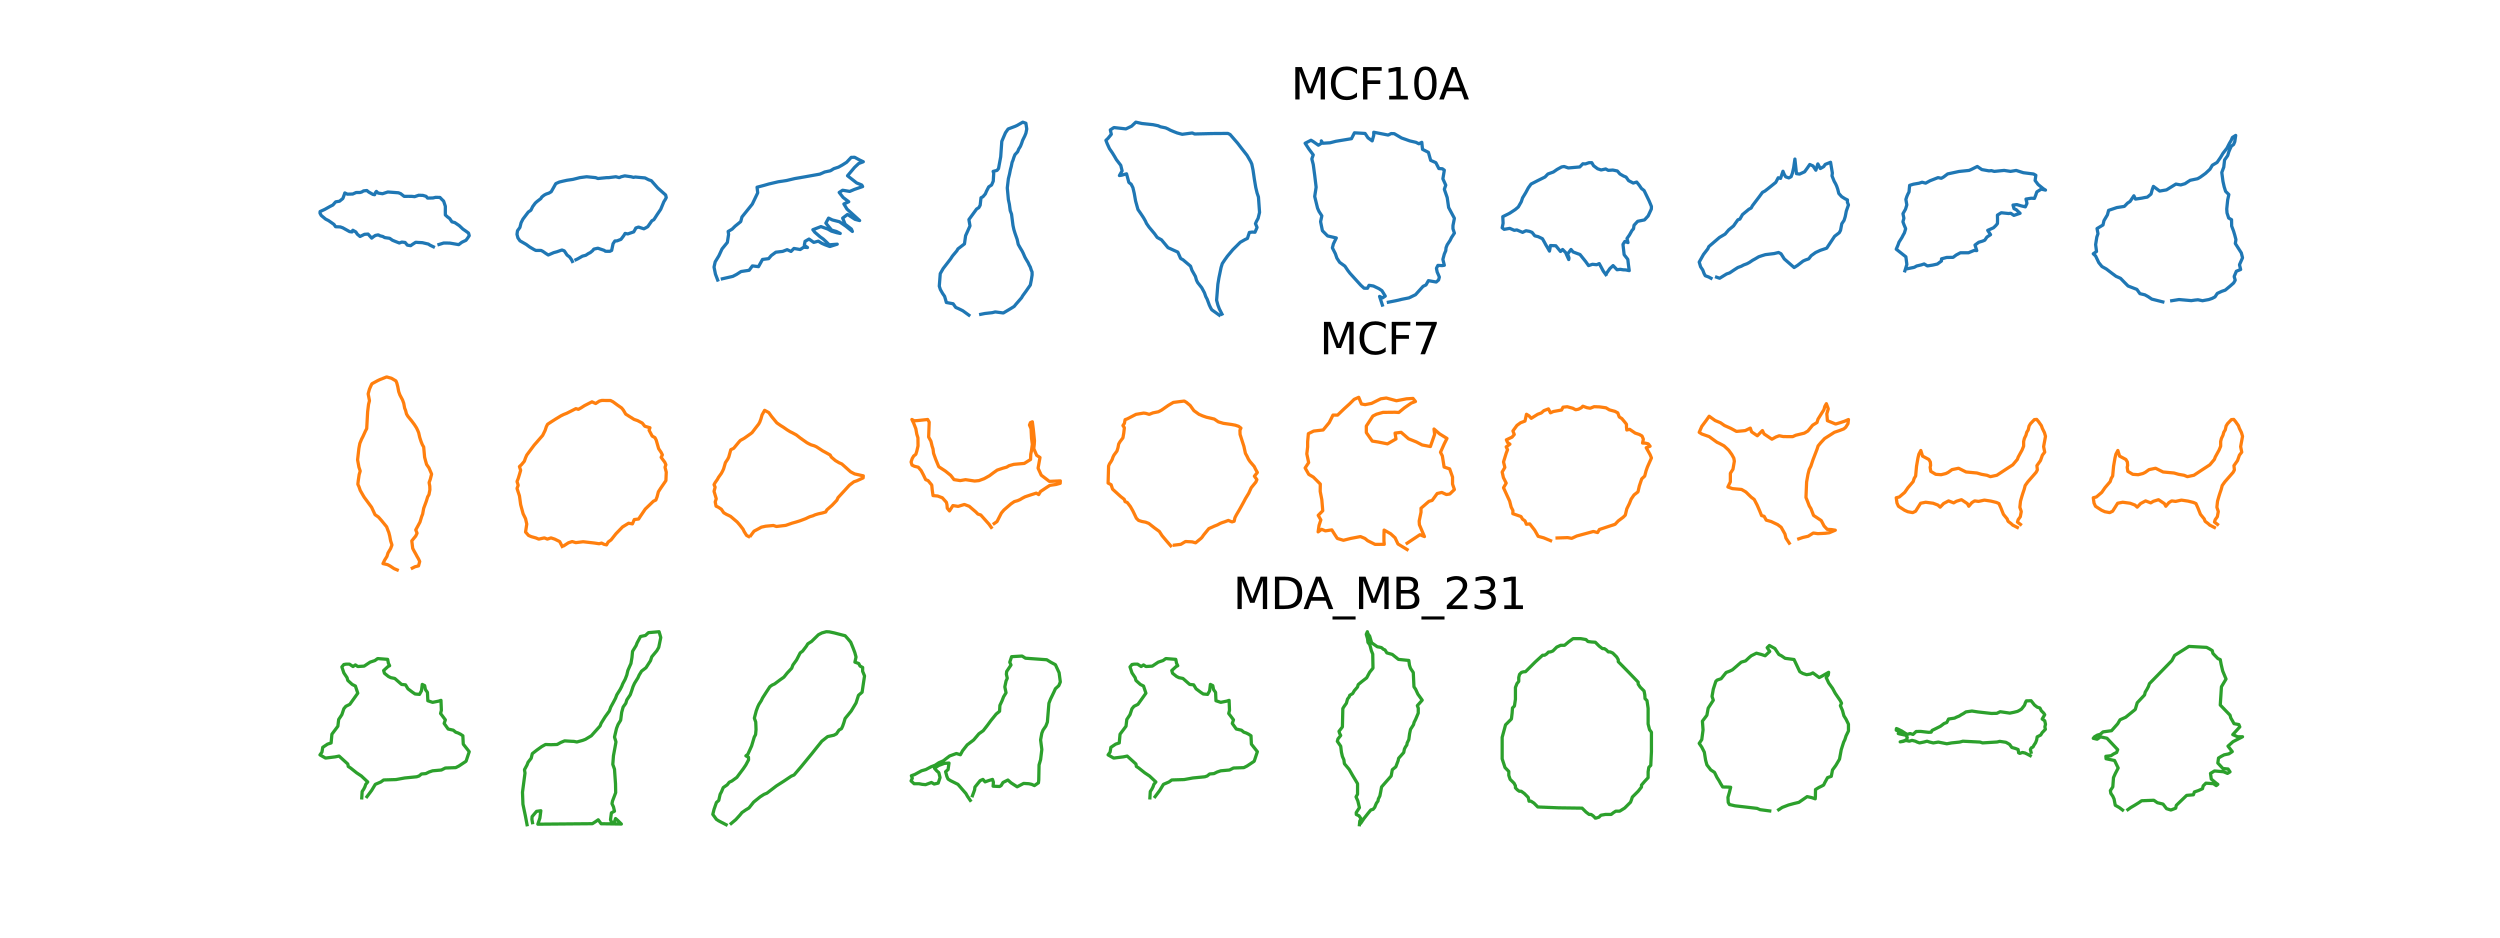 <?xml version="1.0" encoding="utf-8" standalone="no"?>
<!DOCTYPE svg PUBLIC "-//W3C//DTD SVG 1.1//EN"
  "http://www.w3.org/Graphics/SVG/1.1/DTD/svg11.dtd">
<svg xmlns:xlink="http://www.w3.org/1999/xlink" width="1152pt" height="432pt" viewBox="0 0 1152 432" xmlns="http://www.w3.org/2000/svg" version="1.1">
 <defs>
  <style type="text/css">*{stroke-linejoin: round; stroke-linecap: butt}</style>
 </defs>
 <g id="figure_1">
  <g id="patch_1">
   <path d="M 0 432 
L 1152 432 
L 1152 0 
L 0 0 
z
" style="fill: #ffffff"/>
  </g>
  <g id="axes_1">
   <g id="line2d_1">
    <path d="M 199.718 113.726 
L 198.153 112.975 
L 197.403 112.475 
L 194.62 111.823 
L 192.707 111.725 
L 191.554 111.638 
L 189.966 112.67 
L 189.238 113.203 
L 187.706 112.965 
L 186.673 111.725 
L 185.14 111.55 
L 184 111.975 
L 182.294 111.305 
L 180.869 110.725 
L 179.554 109.815 
L 177.263 109.475 
L 176.403 108.974 
L 175.16 108.672 
L 174.293 108.224 
L 172.977 108.489 
L 171.962 109.175 
L 171.279 109.725 
L 169.602 107.864 
L 167.966 107.974 
L 165.901 108.974 
L 164.648 107.912 
L 163.96 106.879 
L 162.582 106.101 
L 162.21 106.884 
L 161.075 106.724 
L 160.234 106.249 
L 157.944 104.974 
L 156.799 104.563 
L 154.636 104.473 
L 153.893 103.408 
L 152.57 102.473 
L 151.368 101.633 
L 150.052 100.973 
L 148.017 99.282 
L 147.439 98.205 
L 147.507 97.472 
L 148.789 96.889 
L 149.687 96.472 
L 152.003 95.176 
L 153.388 94.471 
L 154.671 93.008 
L 156.449 92.721 
L 157.986 91.471 
L 158.649 89.66 
L 158.894 88.905 
L 160.084 89.47 
L 162.525 89.405 
L 164.09 88.72 
L 165.933 88.692 
L 166.716 88.465 
L 167.499 87.97 
L 169.031 87.79 
L 169.962 88.527 
L 171.847 89.585 
L 172.63 89.72 
L 173.012 88.77 
L 173.445 88.202 
L 174.243 88.97 
L 176.261 89.268 
L 178.704 88.47 
L 183.577 88.833 
L 184.61 89.22 
L 186.248 90.503 
L 187.926 90.47 
L 189.708 90.478 
L 191.066 90.62 
L 192.947 89.97 
L 194.897 90.04 
L 196.34 90.47 
L 197.028 91.281 
L 199.531 91.221 
L 200.688 90.94 
L 202.719 90.973 
L 203.719 92.006 
L 204.422 92.673 
L 205.219 95.071 
L 205.204 97.487 
L 205.219 99.052 
L 206.167 99.92 
L 207.22 100.703 
L 208.245 102.223 
L 209.56 102.563 
L 211.626 103.973 
L 213.301 105.554 
L 214.471 106.366 
L 215.897 107.399 
L 216.222 108.597 
L 215.492 109.705 
L 214.699 110.747 
L 213.666 111.225 
L 212.796 111.65 
L 211.381 112.725 
L 207.262 112.018 
L 204.489 111.975 
L 202.284 112.66 
" clip-path="url(#pf361c78f4c)" style="fill: none; stroke: #1f77b4; stroke-width: 1.5; stroke-linecap: square"/>
   </g>
  </g>
  <g id="axes_2">
   <g id="line2d_2">
    <path d="M 263.751 120.478 
L 263.345 119.649 
L 262.499 118.445 
L 261.312 117.535 
L 260.027 115.599 
L 258.953 115.192 
L 256.644 116.006 
L 255.164 116.412 
L 252.643 117.502 
L 251.52 116.786 
L 250.171 115.843 
L 249.341 115.42 
L 248.512 115.388 
L 246.869 115.388 
L 246.039 114.965 
L 244.071 113.81 
L 242.494 112.639 
L 239.599 110.964 
L 238.655 109.614 
L 238.232 107.971 
L 238.46 106.328 
L 239.566 104.816 
L 240.119 102.636 
L 240.542 101.807 
L 240.965 100.977 
L 242.201 99.335 
L 243.437 97.708 
L 244.641 96.862 
L 245.047 96.033 
L 245.454 95.203 
L 246.674 93.561 
L 247.471 92.845 
L 249.227 91.495 
L 249.65 90.796 
L 250.333 90.243 
L 250.902 89.82 
L 251.732 89.397 
L 252.968 88.974 
L 254.009 88.34 
L 255.082 86.453 
L 256.107 84.615 
L 257.734 83.883 
L 259.425 83.477 
L 261.263 83.07 
L 263.979 82.663 
L 265.622 82.257 
L 267.216 81.85 
L 270.322 81.444 
L 274.437 81.85 
L 275.527 82.257 
L 279.609 81.85 
L 280.536 81.85 
L 283.773 81.444 
L 285.351 81.85 
L 286.245 81.444 
L 287.904 81.037 
L 290.783 81.444 
L 291.922 81.736 
L 292.751 81.574 
L 297.24 81.996 
L 298.07 82.419 
L 298.899 82.842 
L 300.135 83.265 
L 303.095 86.632 
L 306.722 89.852 
L 307.015 91.04 
L 306.592 91.869 
L 305.893 92.975 
L 304.462 96.439 
L 302.77 98.944 
L 302.054 100.066 
L 301.29 101.237 
L 300.395 101.725 
L 298.476 104.458 
L 297.517 105.011 
L 296.687 105.434 
L 294.231 104.637 
L 292.995 105.06 
L 292.572 105.889 
L 292.019 106.849 
L 289.287 107.792 
L 288.051 107.564 
L 287.4 108.622 
L 286.131 110.297 
L 284.342 110.98 
L 283.35 111.045 
L 282.504 112.297 
L 281.854 115.388 
L 281.024 115.81 
L 278.975 115.778 
L 278.39 115.355 
L 275.494 114.379 
L 273.64 114.786 
L 273.104 115.485 
L 271.981 116.412 
L 271.152 116.819 
L 269.916 117.632 
L 268.371 118.039 
L 266.256 119.259 
L 265.394 119.665 
" clip-path="url(#p18d35de429)" style="fill: none; stroke: #1f77b4; stroke-width: 1.5; stroke-linecap: square"/>
   </g>
  </g>
  <g id="axes_3">
   <g id="line2d_3">
    <path d="M 330.703 129.026 
L 329.68 126.325 
L 329.026 123.064 
L 329.562 120.66 
L 331.262 117.864 
L 332.716 114.71 
L 335.166 111.701 
L 335.736 107.988 
L 335.535 106.657 
L 337.38 105.572 
L 338.7 104.253 
L 341.328 102.111 
L 341.887 99.992 
L 346.657 94.058 
L 349.157 88.841 
L 348.85 86.274 
L 352.11 85.407 
L 354.252 84.787 
L 358.63 83.763 
L 362.494 83.171 
L 366.269 82.276 
L 370.815 81.493 
L 377.822 80.229 
L 380.014 79.256 
L 382.62 78.697 
L 384.247 77.718 
L 386.389 77.019 
L 388.201 76.001 
L 390.114 74.782 
L 392.255 72.506 
L 393.838 72.49 
L 395.98 73.664 
L 397.808 74.536 
L 395.694 75.342 
L 393.771 77.142 
L 390.539 80.99 
L 394.744 84.289 
L 397.087 85.245 
L 397.506 85.967 
L 393.687 87.292 
L 391.545 88.203 
L 388.285 87.661 
L 386.702 88.684 
L 388.514 90.999 
L 391.098 92.968 
L 388.861 93.991 
L 390.281 96.334 
L 396.125 101.63 
L 393.983 101.065 
L 390.533 98.823 
L 388.302 100.506 
L 389.415 103.296 
L 392.306 105.539 
L 392.781 106.652 
L 389.823 104.264 
L 386.82 102.184 
L 383.56 101.356 
L 381.804 100.506 
L 380.551 102.821 
L 383.202 106.031 
L 385.394 106.657 
L 387.183 107.569 
L 385.55 107.217 
L 383.107 106.495 
L 381.457 105.539 
L 378.292 104.42 
L 374.568 105.852 
L 375.44 106.998 
L 377.923 109.14 
L 379.354 110.164 
L 380.473 111.187 
L 382.111 112.809 
L 385.797 112.518 
L 382.38 113.597 
L 380.238 112.809 
L 378.655 112.11 
L 377.073 111.131 
L 374.981 111.69 
L 372.789 110.158 
L 370.966 111.209 
L 370.631 113.032 
L 372.085 114.056 
L 370.34 113.927 
L 368.729 114.984 
L 365.844 114.486 
L 364.507 115.856 
L 362.712 115.045 
L 360.666 115.84 
L 357.501 116.209 
L 355.381 117.769 
L 354.19 119.184 
L 351.36 119.553 
L 349.515 122.874 
L 346.708 122.528 
L 345.198 124.552 
L 341.496 125.111 
L 339.449 126.431 
L 337.688 127.348 
L 336.105 127.717 
L 332.845 128.466 
" clip-path="url(#p0aedae60ef)" style="fill: none; stroke: #1f77b4; stroke-width: 1.5; stroke-linecap: square"/>
   </g>
  </g>
  <g id="axes_4">
   <g id="line2d_4">
    <path d="M 446.468 145.228 
L 443.679 143.207 
L 442.668 142.701 
L 441.637 142.196 
L 440.404 141.671 
L 439.191 139.973 
L 436.078 139.386 
L 435.694 137.992 
L 435.27 136.556 
L 434.34 135.202 
L 433.835 134.313 
L 433.329 133.423 
L 432.824 131.867 
L 433.269 126.086 
L 434.623 123.721 
L 436.361 121.477 
L 438.039 119.294 
L 438.888 117.98 
L 440.909 115.574 
L 441.415 114.685 
L 442.324 113.998 
L 444.427 112.381 
L 444.952 108.601 
L 446.974 104.093 
L 446.468 101.182 
L 448.995 97.726 
L 450.006 96.331 
L 451.037 95.684 
L 451.663 94.552 
L 452.047 91.136 
L 452.937 90.651 
L 454.048 89.357 
L 454.554 88.144 
L 455.605 86.103 
L 456.919 85.254 
L 457.687 83.475 
L 457.909 79.856 
L 457.647 78.967 
L 459.425 78.522 
L 460.113 77.694 
L 461.123 72.256 
L 461.629 65.141 
L 462.559 62.937 
L 463.327 61.159 
L 464.539 59.44 
L 467.794 58.207 
L 468.683 57.803 
L 471.311 56.287 
L 472.726 56.792 
L 473.13 59.44 
L 472.746 61.341 
L 472.241 62.614 
L 471.23 64.656 
L 470.725 66.172 
L 470.22 67.425 
L 469.411 68.719 
L 468.926 69.931 
L 467.693 71.266 
L 467.187 72.539 
L 466.763 73.893 
L 466.379 74.783 
L 465.995 76.683 
L 465.611 78.078 
L 465.166 80.301 
L 464.661 82.343 
L 464.155 86.608 
L 464.661 91.985 
L 465.126 94.148 
L 465.51 97.058 
L 466.116 98.676 
L 466.783 103.891 
L 467.187 105.75 
L 467.693 107.408 
L 468.704 110.299 
L 469.209 112.623 
L 470.22 114.402 
L 470.988 115.676 
L 471.493 116.686 
L 471.877 117.576 
L 472.261 118.465 
L 472.746 119.354 
L 473.757 121.032 
L 474.262 122.144 
L 474.768 123.074 
L 475.192 124.428 
L 475.576 125.318 
L 475.596 126.712 
L 475.212 129.118 
L 474.768 131.341 
L 472.746 134.252 
L 471.23 136.334 
L 470.725 137.224 
L 467.935 140.438 
L 467.349 141.185 
L 465.732 142.196 
L 462.336 144.218 
L 458.617 143.732 
L 457.222 144.076 
L 453.806 144.46 
L 451.906 144.844 
" clip-path="url(#p3f5bd00c0b)" style="fill: none; stroke: #1f77b4; stroke-width: 1.5; stroke-linecap: square"/>
   </g>
  </g>
  <g id="axes_5">
   <g id="line2d_5">
    <path d="M 561.849 145.228 
L 560.114 143.984 
L 558.379 142.74 
L 557.887 141.888 
L 557.297 140.675 
L 556.252 137.858 
L 555.63 136.682 
L 555.008 134.91 
L 553.764 132.59 
L 551.898 130.233 
L 551.338 129.119 
L 550.847 127.384 
L 550.057 125.972 
L 549.242 124.535 
L 548.601 122.651 
L 545.15 119.728 
L 544.036 119.106 
L 542.743 116.17 
L 539.322 114.615 
L 538.215 114.124 
L 535.229 110.523 
L 533.239 109.409 
L 531.995 107.674 
L 529.507 104.695 
L 528.313 102.984 
L 527.797 101.846 
L 526.969 100.397 
L 525.782 98.587 
L 524.382 96.566 
L 523.287 92.641 
L 522.665 89.127 
L 522.043 86.471 
L 521.247 84.898 
L 520.178 84.058 
L 519.108 80.096 
L 516.881 80.73 
L 515.824 80.892 
L 517.068 78.728 
L 516.446 76.178 
L 514.431 73.553 
L 513.585 72.085 
L 512.608 70.487 
L 511.246 68.502 
L 510.226 66.276 
L 509.604 64.671 
L 510.568 63.751 
L 512.092 61.872 
L 511.632 59.857 
L 513.286 58.775 
L 518.815 59.397 
L 521.422 58.153 
L 523.387 56.287 
L 526.173 56.909 
L 531.292 57.45 
L 533.649 57.941 
L 534.763 58.433 
L 537.12 58.924 
L 538.233 59.416 
L 539.347 60.019 
L 540.839 60.641 
L 542.444 61.263 
L 544.758 61.885 
L 549.398 61.275 
L 550.511 61.742 
L 558.466 61.536 
L 565.799 61.48 
L 566.825 61.972 
L 570.296 65.977 
L 572.348 68.652 
L 574.631 71.556 
L 576.341 74.511 
L 576.833 75.624 
L 577.398 78.379 
L 578.02 82.634 
L 578.642 86.328 
L 579.264 88.94 
L 579.886 90.769 
L 580.403 97.853 
L 579.737 100.596 
L 579.009 101.946 
L 578.518 103.059 
L 579.252 104.788 
L 578.294 107.015 
L 577.044 106.934 
L 575.707 107.114 
L 574.817 109.869 
L 573.704 110.398 
L 571.515 111.642 
L 568.069 115.075 
L 565.581 118.055 
L 564.337 119.79 
L 563.23 121.457 
L 562.67 123.26 
L 562.179 125.618 
L 561.688 127.975 
L 561.196 130.954 
L 560.605 138.337 
L 561.227 140.644 
L 561.849 142.28 
L 563.093 144.737 
" clip-path="url(#pd1a4b33537)" style="fill: none; stroke: #1f77b4; stroke-width: 1.5; stroke-linecap: square"/>
   </g>
  </g>
  <g id="axes_6">
   <g id="line2d_6">
    <path d="M 637.004 140.578 
L 635.704 136.596 
L 637.058 137.259 
L 638.332 136.437 
L 636.792 133.941 
L 635.412 133.012 
L 632.863 131.791 
L 630.846 131.472 
L 630.155 132.826 
L 628.563 132.8 
L 627.049 131.419 
L 622.112 125.977 
L 621.103 124.676 
L 619.723 122.632 
L 617.307 120.88 
L 616.033 118.942 
L 615.342 116.925 
L 614.652 115.571 
L 613.962 114.217 
L 614.44 112.359 
L 615.767 109.651 
L 611.758 108.722 
L 609.369 106.306 
L 608.52 102.138 
L 609.104 99.457 
L 607.803 97.439 
L 607.139 95.953 
L 605.812 90.537 
L 606.476 86.263 
L 605.812 80.768 
L 605.148 75.804 
L 604.485 73.229 
L 605.148 71.37 
L 603.157 68.689 
L 601.405 66.008 
L 602.759 65.318 
L 604.113 64.627 
L 605.148 65.238 
L 607.511 66.91 
L 609.13 65.875 
L 608.865 64.919 
L 609.555 66.008 
L 612.9 65.796 
L 615.581 65.105 
L 622.749 63.911 
L 624.129 61.203 
L 629.04 61.495 
L 630.368 63.513 
L 632.306 64.919 
L 633.022 62.344 
L 633.022 60.937 
L 639.686 62.238 
L 641.04 61.548 
L 642.473 61.601 
L 645.845 63.592 
L 647.756 64.256 
L 649.588 64.919 
L 652.455 65.583 
L 653.809 66.247 
L 655.162 65.583 
L 655.322 67.176 
L 655.508 68.822 
L 658.215 70.202 
L 659.251 73.892 
L 661.64 74.954 
L 663.02 77.662 
L 664.64 77.768 
L 665.542 78.432 
L 664.879 82.387 
L 666.206 85.334 
L 665.542 87.219 
L 666.87 91.042 
L 667.533 95.634 
L 670.188 100.598 
L 669.524 103.97 
L 669.524 105.403 
L 670.188 107.421 
L 668.861 109.438 
L 668.197 110.792 
L 666.87 112.81 
L 666.339 114.164 
L 666.206 115.518 
L 665.542 117.057 
L 664.879 119.526 
L 665.542 122.234 
L 664.613 122.393 
L 662.596 122.287 
L 661.905 123.641 
L 662.25 125.34 
L 663.259 127.676 
L 662.888 129.03 
L 661.799 129.959 
L 658.215 129.322 
L 657.1 131.286 
L 655.747 131.95 
L 652.269 135.799 
L 649.269 137.259 
L 645.951 137.923 
L 643.137 138.587 
L 639.765 139.25 
" clip-path="url(#p6703ebaf87)" style="fill: none; stroke: #1f77b4; stroke-width: 1.5; stroke-linecap: square"/>
   </g>
   <g id="text_1">
    <!-- MCF10A -->
    <g transform="translate(594.868 45.84) scale(0.2 -0.2)">
     <defs>
      <path id="DejaVuSans-4d" d="M 628 4666 
L 1569 4666 
L 2759 1491 
L 3956 4666 
L 4897 4666 
L 4897 0 
L 4281 0 
L 4281 4097 
L 3078 897 
L 2444 897 
L 1241 4097 
L 1241 0 
L 628 0 
L 628 4666 
z
" transform="scale(0.016)"/>
      <path id="DejaVuSans-43" d="M 4122 4306 
L 4122 3641 
Q 3803 3938 3442 4084 
Q 3081 4231 2675 4231 
Q 1875 4231 1450 3742 
Q 1025 3253 1025 2328 
Q 1025 1406 1450 917 
Q 1875 428 2675 428 
Q 3081 428 3442 575 
Q 3803 722 4122 1019 
L 4122 359 
Q 3791 134 3420 21 
Q 3050 -91 2638 -91 
Q 1578 -91 968 557 
Q 359 1206 359 2328 
Q 359 3453 968 4101 
Q 1578 4750 2638 4750 
Q 3056 4750 3426 4639 
Q 3797 4528 4122 4306 
z
" transform="scale(0.016)"/>
      <path id="DejaVuSans-46" d="M 628 4666 
L 3309 4666 
L 3309 4134 
L 1259 4134 
L 1259 2759 
L 3109 2759 
L 3109 2228 
L 1259 2228 
L 1259 0 
L 628 0 
L 628 4666 
z
" transform="scale(0.016)"/>
      <path id="DejaVuSans-31" d="M 794 531 
L 1825 531 
L 1825 4091 
L 703 3866 
L 703 4441 
L 1819 4666 
L 2450 4666 
L 2450 531 
L 3481 531 
L 3481 0 
L 794 0 
L 794 531 
z
" transform="scale(0.016)"/>
      <path id="DejaVuSans-30" d="M 2034 4250 
Q 1547 4250 1301 3770 
Q 1056 3291 1056 2328 
Q 1056 1369 1301 889 
Q 1547 409 2034 409 
Q 2525 409 2770 889 
Q 3016 1369 3016 2328 
Q 3016 3291 2770 3770 
Q 2525 4250 2034 4250 
z
M 2034 4750 
Q 2819 4750 3233 4129 
Q 3647 3509 3647 2328 
Q 3647 1150 3233 529 
Q 2819 -91 2034 -91 
Q 1250 -91 836 529 
Q 422 1150 422 2328 
Q 422 3509 836 4129 
Q 1250 4750 2034 4750 
z
" transform="scale(0.016)"/>
      <path id="DejaVuSans-41" d="M 2188 4044 
L 1331 1722 
L 3047 1722 
L 2188 4044 
z
M 1831 4666 
L 2547 4666 
L 4325 0 
L 3669 0 
L 3244 1197 
L 1141 1197 
L 716 0 
L 50 0 
L 1831 4666 
z
" transform="scale(0.016)"/>
     </defs>
     <use xlink:href="#DejaVuSans-4d"/>
     <use xlink:href="#DejaVuSans-43" x="86.279"/>
     <use xlink:href="#DejaVuSans-46" x="156.104"/>
     <use xlink:href="#DejaVuSans-31" x="213.623"/>
     <use xlink:href="#DejaVuSans-30" x="277.246"/>
     <use xlink:href="#DejaVuSans-41" x="340.869"/>
    </g>
   </g>
  </g>
  <g id="axes_7">
   <g id="line2d_7">
    <path d="M 739.977 126.563 
L 738.776 124.897 
L 737.658 122.796 
L 736.92 121.46 
L 735.747 121.98 
L 733.808 121.785 
L 732.008 122.388 
L 730.639 120.472 
L 728.065 117.285 
L 724.883 116.107 
L 723.927 114.966 
L 722.35 117.049 
L 722.981 118.844 
L 722.865 119.605 
L 722.155 118.018 
L 721.445 116.381 
L 720.049 114.966 
L 719.094 115.884 
L 716.923 113.25 
L 714.464 113.143 
L 714 115.708 
L 713.012 113.978 
L 712.303 112.804 
L 711.681 111.631 
L 710.753 109.993 
L 708.782 109.052 
L 707.246 108.676 
L 705.971 107.08 
L 704.797 106.616 
L 703.16 106.324 
L 701.615 107.08 
L 698.957 105.953 
L 697.783 106.134 
L 695.691 105.225 
L 693.117 105.679 
L 692.198 104.97 
L 692.625 102.868 
L 692.481 99.839 
L 695.64 98.267 
L 698.229 96.564 
L 699.62 95.391 
L 701.012 92.951 
L 701.596 91.188 
L 703.039 88.818 
L 704.259 86.54 
L 705.512 84.814 
L 708.675 83.182 
L 711.936 81.567 
L 713.277 80.176 
L 715.814 79.248 
L 717.479 78.088 
L 719.581 76.929 
L 720.754 76.725 
L 722.684 77.392 
L 727.963 76.929 
L 729.378 75.467 
L 730.551 75.537 
L 732.189 74.976 
L 733.483 74.953 
L 734.323 76.377 
L 736.173 77.764 
L 737.806 78.32 
L 739.912 77.856 
L 741.086 78.501 
L 743.187 78.357 
L 745.288 78.784 
L 746.453 80.157 
L 748.1 81.103 
L 749.292 81.604 
L 750.447 83.223 
L 752.594 84.351 
L 754.185 83.887 
L 755.359 85.352 
L 756.389 86.846 
L 757.604 87.802 
L 759.924 92.584 
L 760.981 95.149 
L 760.939 96.323 
L 759.46 99.51 
L 757.785 101.333 
L 754.635 101.978 
L 752.966 103.801 
L 752.715 105.438 
L 752.042 106.152 
L 750.869 108.249 
L 749.718 109.91 
L 750.182 111.793 
L 748.74 111.255 
L 747.863 112.61 
L 748.406 117.364 
L 750.09 119.512 
L 750.396 122.137 
L 750.757 124.707 
L 749.12 124.378 
L 747.946 124.327 
L 746.61 124.104 
L 745.135 124.299 
L 743.308 122.388 
L 741.833 123.752 
L 740.687 125.389 
" clip-path="url(#pf29c3ccfab)" style="fill: none; stroke: #1f77b4; stroke-width: 1.5; stroke-linecap: square"/>
   </g>
  </g>
  <g id="axes_8">
   <g id="line2d_8">
    <path d="M 788.435 128.221 
L 787.361 127.642 
L 785.792 127.063 
L 785.214 125.99 
L 784.635 124.421 
L 783.635 122.926 
L 782.992 120.769 
L 784.971 117.241 
L 786.95 114.682 
L 787.445 113.609 
L 788.286 112.881 
L 792.329 109.417 
L 794.927 107.873 
L 796.56 105.953 
L 798.827 104.093 
L 799.594 102.984 
L 800.806 101.282 
L 801.741 100.951 
L 802.934 98.877 
L 805.868 96.438 
L 806.942 95.859 
L 807.521 94.785 
L 810.663 90.653 
L 812.143 88.634 
L 813.296 88.02 
L 815.651 86.16 
L 818.254 84.052 
L 819.407 81.909 
L 820.481 82.201 
L 821.589 78.91 
L 822.134 80.271 
L 822.846 81.479 
L 824.281 81.983 
L 825.355 81.404 
L 825.934 79.836 
L 826.513 77.277 
L 827.092 73.294 
L 827.814 80.014 
L 829.239 80.222 
L 831.56 79.158 
L 832.872 77.352 
L 833.93 75.798 
L 835.445 76.471 
L 836.741 78.43 
L 837.662 75.531 
L 838.241 76.585 
L 838.82 77.659 
L 840.383 76.768 
L 841.046 75.768 
L 843.52 74.779 
L 844.352 79.727 
L 844.189 81.048 
L 845.183 83.527 
L 845.836 84.68 
L 846.331 85.754 
L 846.826 87.174 
L 847.321 89.149 
L 848.652 90.613 
L 850.221 91.603 
L 851.294 92.113 
L 851.28 93.187 
L 851.774 94.443 
L 851.28 95.829 
L 850.785 97.254 
L 850.29 99.778 
L 849.746 101.549 
L 848.697 103.093 
L 848.118 106.146 
L 847.539 107.22 
L 845.381 108.883 
L 844.401 110.358 
L 841.739 114.366 
L 838.79 115.355 
L 837.716 115.85 
L 836.642 116.345 
L 834.579 117.83 
L 833.465 119.275 
L 831.936 119.809 
L 830.862 120.304 
L 828.304 122.283 
L 826.736 123.273 
L 822.198 119.314 
L 820.689 116.929 
L 819.555 116.345 
L 817.512 116.84 
L 813.499 117.335 
L 811.88 117.83 
L 810.416 118.324 
L 808.743 119.314 
L 807.605 119.938 
L 806.101 120.947 
L 805.027 121.526 
L 803.458 122.105 
L 802.384 122.684 
L 800.816 123.263 
L 799.247 124.263 
L 797.025 125.747 
L 795.615 126.242 
L 792.404 128.221 
L 790.993 127.726 
" clip-path="url(#pb262860703)" style="fill: none; stroke: #1f77b4; stroke-width: 1.5; stroke-linecap: square"/>
   </g>
  </g>
  <g id="axes_9">
   <g id="line2d_9">
    <path d="M 877.773 124.804 
L 878.68 121.864 
L 878.227 118.344 
L 873.785 114.823 
L 874.597 112.899 
L 875.051 111.601 
L 876.412 109.442 
L 876.943 108.394 
L 877.537 107.346 
L 878.131 105.39 
L 877.319 103.435 
L 876.866 102.2 
L 877.319 100.558 
L 876.879 98.475 
L 877.474 97.427 
L 878.068 96.379 
L 878.662 94.424 
L 878.227 91.892 
L 878.68 90.513 
L 879.134 89.465 
L 879.679 88.417 
L 879.81 86.915 
L 879.96 85.413 
L 881.698 84.878 
L 884.325 84.424 
L 885.713 83.97 
L 887.328 84.397 
L 889.334 83.299 
L 893.054 81.847 
L 894.551 82.155 
L 895.604 81.566 
L 897.482 80.141 
L 902.691 79.016 
L 907.369 78.526 
L 908.417 78.072 
L 911.144 76.711 
L 913.235 78.145 
L 916.552 78.739 
L 917.6 78.626 
L 918.975 78.979 
L 923.507 78.526 
L 926.438 78.979 
L 929.061 78.544 
L 932.368 79.583 
L 937.046 80.177 
L 938.117 80.772 
L 937.781 83.181 
L 939.151 85.005 
L 941.583 86.983 
L 942.568 87.6 
L 940.612 87.146 
L 938.57 88.421 
L 938.062 89.923 
L 937.468 91.425 
L 935.966 91.348 
L 933.58 91.729 
L 934.033 93.698 
L 933.276 95.313 
L 931.338 94.859 
L 929.365 94.274 
L 927.591 94.496 
L 928.053 96.139 
L 929.142 96.674 
L 930.857 98.276 
L 929.115 98.87 
L 927.999 99.26 
L 926.565 98.28 
L 925.517 98.385 
L 922.164 98.035 
L 920.422 99.12 
L 920.467 101.257 
L 920.422 103.031 
L 919.678 103.934 
L 918.607 104.959 
L 915.939 106.148 
L 917.246 108.13 
L 915.576 109.233 
L 914.583 110.68 
L 913.535 111.111 
L 911.82 111.629 
L 910.077 112.917 
L 910.44 114.015 
L 910.894 115.467 
L 909.655 115.399 
L 907.718 116.202 
L 907.106 116.479 
L 903.335 116.483 
L 901.393 117.518 
L 900.005 118.579 
L 897.015 118.638 
L 894.651 119.269 
L 894.633 120.267 
L 892.746 121.665 
L 890.554 122.159 
L 888.145 122.536 
L 886.643 121.628 
L 885.25 122.082 
L 883.186 122.568 
L 882.138 123.162 
L 879.275 123.756 
" clip-path="url(#p81441c3b99)" style="fill: none; stroke: #1f77b4; stroke-width: 1.5; stroke-linecap: square"/>
   </g>
  </g>
  <g id="axes_10">
   <g id="line2d_10">
    <path d="M 996.633 139.115 
L 991.548 137.833 
L 989.875 136.703 
L 988.353 135.855 
L 986.071 135.312 
L 984.681 133.356 
L 980.617 131.791 
L 978.704 129.857 
L 977.139 128.249 
L 975.053 127.315 
L 972.945 125.75 
L 970.62 123.968 
L 968.577 122.816 
L 967.099 120.99 
L 965.643 117.926 
L 964.578 116.948 
L 966.078 115.883 
L 965.665 112.71 
L 966.208 109.255 
L 966.751 107.69 
L 966.317 105.321 
L 969.055 103.67 
L 969.511 101.67 
L 971.098 98.997 
L 971.641 96.933 
L 975.444 95.651 
L 978.9 95.107 
L 980.334 93.629 
L 981.551 92.804 
L 983.29 90.217 
L 984.029 91.739 
L 986.941 91.304 
L 988.223 91.043 
L 989.505 90.826 
L 991.2 89.413 
L 991.744 87.392 
L 992.287 85.893 
L 995.177 88.044 
L 998.307 87.501 
L 1002.653 84.828 
L 1004.892 85.219 
L 1006.826 84.654 
L 1009.195 83.089 
L 1012.65 82.35 
L 1013.932 81.611 
L 1016.301 79.895 
L 1018.366 77.96 
L 1019.452 76.135 
L 1021.625 74.853 
L 1023.255 72.484 
L 1024.342 70.658 
L 1026.167 68.29 
L 1027.298 66.073 
L 1028.145 64.639 
L 1028.688 63.356 
L 1030.21 62.4 
L 1029.775 65.312 
L 1029.232 66.594 
L 1028.21 67.333 
L 1027.602 68.616 
L 1027.059 69.898 
L 1026.515 71.702 
L 1025.081 73.723 
L 1024.711 77.004 
L 1023.799 79.482 
L 1024.342 83.589 
L 1024.885 86.023 
L 1025.559 88.175 
L 1027.059 89.652 
L 1026.515 92.13 
L 1026.081 96.303 
L 1026.211 98.128 
L 1026.972 100.453 
L 1028.297 101.236 
L 1028.341 104.148 
L 1029.232 106.517 
L 1029.775 108.342 
L 1030.318 110.407 
L 1030.036 112.211 
L 1032.796 116.535 
L 1033.361 118.795 
L 1031.948 121.99 
L 1032.492 124.185 
L 1030.514 124.989 
L 1029.493 127.423 
L 1029.992 129.118 
L 1029.253 130.401 
L 1027.602 131.857 
L 1025.407 133.682 
L 1023.777 134.247 
L 1021.734 135.203 
L 1020.669 136.812 
L 1019.387 137.485 
L 1017.844 138.029 
L 1014.91 138.572 
L 1012.824 138.137 
L 1011.542 138.268 
L 1009.716 138.528 
L 1004.087 138.029 
L 1000.719 138.572 
" clip-path="url(#p2157381f8d)" style="fill: none; stroke: #1f77b4; stroke-width: 1.5; stroke-linecap: square"/>
   </g>
  </g>
  <g id="axes_11">
   <g id="line2d_11">
    <path d="M 183.049 262.631 
L 181.587 262.021 
L 179.759 260.803 
L 178.602 260.194 
L 176.47 259.707 
L 177.262 258.062 
L 178.297 256.417 
L 178.785 254.833 
L 180.003 252.762 
L 180.612 251.117 
L 180.003 249.228 
L 179.577 246.974 
L 179.15 245.33 
L 178.724 244.294 
L 178.175 242.771 
L 175.739 239.786 
L 174.398 238.263 
L 172.815 237.167 
L 171.231 233.755 
L 169.525 231.44 
L 167.819 229.125 
L 167.21 228.09 
L 165.992 225.958 
L 165.382 224.191 
L 164.895 223.155 
L 165.078 221.511 
L 165.504 218.647 
L 165.992 217.063 
L 165.382 215.236 
L 164.773 211.885 
L 165.382 206.585 
L 165.809 204.331 
L 166.235 203.296 
L 166.662 202.26 
L 167.21 201.225 
L 167.819 199.884 
L 168.428 198.544 
L 168.977 197.509 
L 169.403 189.772 
L 169.83 186.3 
L 170.256 184.655 
L 169.647 181.487 
L 170.256 179.294 
L 170.865 177.893 
L 171.352 176.857 
L 172.693 176.126 
L 174.033 175.395 
L 175.069 174.908 
L 178.175 173.689 
L 180.368 174.299 
L 182.44 175.517 
L 182.866 176.553 
L 183.293 178.197 
L 183.719 180.451 
L 184.267 181.974 
L 184.876 183.132 
L 185.486 184.289 
L 186.034 185.812 
L 186.46 188.066 
L 186.887 189.102 
L 187.313 190.747 
L 187.922 191.782 
L 189.75 194.036 
L 190.968 195.681 
L 191.943 197.204 
L 192.491 198.361 
L 192.918 199.397 
L 193.405 201.529 
L 194.014 203.418 
L 194.623 204.941 
L 195.233 205.976 
L 195.659 210.667 
L 196.085 212.312 
L 196.573 214.018 
L 197.669 215.601 
L 198.888 218.465 
L 198.279 220.84 
L 197.73 222.363 
L 198.035 224.008 
L 198.096 225.653 
L 197.669 227.907 
L 197.06 228.943 
L 196.451 230.953 
L 195.233 234.243 
L 194.745 236.923 
L 194.319 237.959 
L 193.527 240.578 
L 191.577 244.172 
L 192.187 245.695 
L 191.577 246.974 
L 189.75 249.228 
L 190.176 252.701 
L 190.846 253.98 
L 191.638 255.381 
L 192.187 256.417 
L 192.796 257.453 
L 193.405 258.732 
L 192.857 260.742 
L 191.212 261.169 
L 189.994 261.778 
" clip-path="url(#p6353ccbd4d)" style="fill: none; stroke: #ff7f0e; stroke-width: 1.5; stroke-linecap: square"/>
   </g>
  </g>
  <g id="axes_12">
   <g id="line2d_12">
    <path d="M 259.06 251.803 
L 257.901 249.551 
L 255.615 248.425 
L 253.893 247.862 
L 252.238 248.425 
L 250.842 247.862 
L 248.264 248.425 
L 246.884 247.862 
L 244.852 247.299 
L 243.558 246.736 
L 242.173 245.16 
L 242.736 241.49 
L 242.173 239.013 
L 241.047 236.728 
L 239.921 232.551 
L 239.358 228.47 
L 238.795 226.787 
L 238.232 225.059 
L 238.795 223.612 
L 238.232 221.889 
L 238.795 220.505 
L 239.358 218.653 
L 239.921 216.722 
L 239.358 214.999 
L 240.326 214.087 
L 241.61 212.539 
L 242.173 210.957 
L 242.736 209.691 
L 244.424 207.422 
L 246.113 205.154 
L 250.054 200.634 
L 250.617 199.491 
L 251.179 198.348 
L 251.742 196.648 
L 252.317 195.511 
L 254.022 194.385 
L 255.773 193.259 
L 258.559 191.571 
L 259.702 191.008 
L 261.132 190.445 
L 265.365 188.306 
L 266.508 188.627 
L 267.797 187.9 
L 269.356 186.904 
L 270.499 186.324 
L 271.641 185.744 
L 272.784 185.165 
L 274.49 185.941 
L 276.195 184.816 
L 277.338 184.517 
L 278.481 184.534 
L 281.312 184.551 
L 282.455 185.131 
L 284.594 186.707 
L 286.429 187.979 
L 287.206 188.925 
L 288.332 190.828 
L 292.182 193.259 
L 293.815 193.822 
L 295.954 194.948 
L 297.113 196.412 
L 299.495 197.104 
L 299.106 198.247 
L 300.53 200.954 
L 301.797 201.658 
L 302.377 202.801 
L 303.508 206.747 
L 304.656 208.464 
L 305.219 209.606 
L 304.656 210.749 
L 306.345 213.018 
L 306.835 214.16 
L 306.435 215.303 
L 307.015 217.572 
L 306.852 221.462 
L 304.375 225.064 
L 303.373 226.629 
L 302.793 228.898 
L 302.213 230.412 
L 301.071 230.975 
L 297.339 234.577 
L 295.087 237.893 
L 294.265 239.16 
L 292.284 239.407 
L 291.417 241.4 
L 289.655 241.107 
L 286.88 242.796 
L 283.829 245.954 
L 281.577 248.785 
L 280.26 249.742 
L 279.494 251.071 
L 278.351 250.829 
L 277.209 250.249 
L 276.066 250.559 
L 273.797 250.215 
L 268.714 249.635 
L 265.32 250.046 
L 263.665 249.551 
L 261.942 250.114 
L 260.203 251.24 
" clip-path="url(#p7af6fbaa34)" style="fill: none; stroke: #ff7f0e; stroke-width: 1.5; stroke-linecap: square"/>
   </g>
  </g>
  <g id="axes_13">
   <g id="line2d_13">
    <path d="M 344.98 247.238 
L 344.028 246.723 
L 342.921 244.973 
L 342.406 243.867 
L 340.862 241.885 
L 339.705 240.547 
L 336.694 237.974 
L 335.742 237.485 
L 334.79 237.048 
L 333.503 236.276 
L 332.371 234.629 
L 330.904 233.677 
L 329.952 233.239 
L 329.566 231.258 
L 330.055 229.843 
L 329.026 226.394 
L 329.54 224.49 
L 329.026 223.332 
L 329.54 222.38 
L 330.57 220.913 
L 331.084 219.961 
L 332.397 218.134 
L 332.988 217.028 
L 333.426 216.076 
L 334.275 213.168 
L 335.33 211.598 
L 335.819 210.595 
L 336.745 207.224 
L 338.083 206.58 
L 340.348 203.853 
L 341.12 202.978 
L 342.947 201.949 
L 346.009 199.787 
L 346.601 199.298 
L 348.068 197.368 
L 349.612 195.387 
L 350.126 194.435 
L 350.641 193.019 
L 351.155 191.192 
L 352.339 189.082 
L 354.243 190.112 
L 355.556 191.939 
L 357.949 194.846 
L 359.673 196.056 
L 361.037 196.905 
L 362.735 198.089 
L 364.073 198.912 
L 365.025 199.375 
L 365.977 199.89 
L 366.929 200.405 
L 368.911 201.949 
L 370.378 202.978 
L 371.844 204.007 
L 372.796 204.522 
L 373.749 204.985 
L 375.215 205.422 
L 376.167 205.86 
L 377.583 206.761 
L 379.101 207.764 
L 380.207 208.356 
L 382.549 209.668 
L 383.064 210.62 
L 384.968 212.242 
L 386.718 213.271 
L 387.901 213.785 
L 391.941 217.388 
L 392.893 217.903 
L 393.846 218.392 
L 395.827 218.829 
L 397.808 219.267 
L 397.731 220.219 
L 396.779 220.656 
L 395.827 221.094 
L 394.875 221.531 
L 393.46 222.02 
L 391.427 223.564 
L 386.152 229.328 
L 385.637 230.486 
L 383.424 232.827 
L 381.005 234.963 
L 380.49 235.915 
L 379.024 236.353 
L 377.042 236.79 
L 375.576 237.228 
L 374.623 237.665 
L 373.157 238.103 
L 372.205 238.54 
L 371.252 239.003 
L 369.889 239.518 
L 368.499 240.033 
L 366.852 240.547 
L 365.025 241.062 
L 362.066 242.091 
L 357.794 242.606 
L 356.353 242.143 
L 352.828 242.477 
L 350.847 242.915 
L 349.663 243.584 
L 347.45 244.767 
L 345.932 246.8 
" clip-path="url(#pb9fadc0af0)" style="fill: none; stroke: #ff7f0e; stroke-width: 1.5; stroke-linecap: square"/>
   </g>
  </g>
  <g id="axes_14">
   <g id="line2d_14">
    <path d="M 456.782 243.022 
L 455.678 241.478 
L 451.933 237.302 
L 450.595 236.862 
L 449.654 235.894 
L 446.617 233.297 
L 444.382 232.461 
L 441.508 233.341 
L 439.11 232.972 
L 437.522 235.44 
L 436.496 234.177 
L 436.369 232.633 
L 436.1 231.476 
L 434.226 229.381 
L 432.078 228.563 
L 429.94 228.369 
L 429.57 225.79 
L 429.35 223.511 
L 427.66 221.46 
L 426.556 221.02 
L 425.451 218.732 
L 424.474 216.875 
L 423.146 215.3 
L 421.377 214.86 
L 420.259 214.314 
L 419.819 212.88 
L 420.373 211.225 
L 421.038 210.12 
L 422.019 209.333 
L 422.459 207.911 
L 423.031 205.487 
L 422.983 201.742 
L 422.459 200.057 
L 422.019 197.557 
L 420.981 194.899 
L 420.193 193.298 
L 421.297 193.896 
L 422.842 193.795 
L 427.467 193.298 
L 428.18 194.521 
L 427.916 201.394 
L 428.98 203.339 
L 429.5 205.548 
L 429.94 206.908 
L 430.186 208.893 
L 431.194 211.713 
L 432.58 215.062 
L 435.621 217.06 
L 438.072 219.031 
L 439.607 221.007 
L 442.481 221.46 
L 444.914 221.033 
L 449.108 221.654 
L 451.101 221.46 
L 453.499 220.58 
L 455.946 219.216 
L 457.715 217.887 
L 459.515 216.62 
L 462.133 215.74 
L 463.862 215.26 
L 464.967 214.596 
L 467.145 213.98 
L 471.999 213.54 
L 474.881 211.722 
L 474.982 209.298 
L 475.264 207.929 
L 475.704 204.748 
L 475.339 202.024 
L 475.106 197.54 
L 474.384 195.854 
L 474.824 194.75 
L 475.704 194.363 
L 476.144 197.716 
L 476.685 203.08 
L 476.584 204.836 
L 476.364 206.719 
L 477.693 209.808 
L 479.224 210.816 
L 478.344 215.749 
L 479.805 218.961 
L 483.537 221.812 
L 488.602 221.597 
L 488.544 222.701 
L 486.714 223.22 
L 483.765 223.661 
L 482.151 224.695 
L 479.471 226.494 
L 478.621 227.898 
L 477.517 227.234 
L 474.921 228.061 
L 472.316 228.941 
L 471.123 229.561 
L 470.019 230.226 
L 468.914 230.701 
L 467.396 231.141 
L 465.869 232.175 
L 462.591 235.014 
L 461.416 236.422 
L 459.422 240.338 
L 458.111 241.253 
" clip-path="url(#p9229538fad)" style="fill: none; stroke: #ff7f0e; stroke-width: 1.5; stroke-linecap: square"/>
   </g>
  </g>
  <g id="axes_15">
   <g id="line2d_15">
    <path d="M 539.473 251.512 
L 537.408 249.124 
L 535.467 246.818 
L 534.214 244.877 
L 531.984 243.252 
L 529.355 241.187 
L 527.895 240.623 
L 526.195 240.299 
L 524.66 239.811 
L 523.642 238.806 
L 522.678 236.782 
L 522.031 235.447 
L 520.888 233.423 
L 519.436 231.551 
L 518.424 231.152 
L 518.066 230.106 
L 516.401 228.798 
L 512.663 225.391 
L 511.996 223.346 
L 510.612 222.603 
L 510.839 214.756 
L 511.252 213.744 
L 511.94 212.733 
L 512.498 211.721 
L 512.821 210.709 
L 513.317 209.697 
L 514.694 207.846 
L 515.169 206.297 
L 515.492 204.597 
L 516.07 203.585 
L 517.447 201.747 
L 517.839 199.496 
L 518.108 197.108 
L 517.447 196.096 
L 518.121 195.084 
L 518.445 193.384 
L 519.457 193.006 
L 523.456 190.941 
L 526.987 190.349 
L 527.999 190.48 
L 529.561 190.941 
L 531.268 190.252 
L 533.787 189.743 
L 535.233 188.986 
L 538.344 186.811 
L 540.677 185.434 
L 544.029 185.008 
L 545.73 184.808 
L 546.741 185.434 
L 548.421 186.832 
L 550.142 189.22 
L 552.53 190.941 
L 554.148 191.629 
L 555.93 192.255 
L 559.53 193.102 
L 561.395 194.382 
L 563.729 195.071 
L 567.549 195.614 
L 569.249 195.938 
L 570.763 196.447 
L 571.823 197.273 
L 571.362 198.285 
L 571.424 200.178 
L 573.2 205.733 
L 573.888 208.892 
L 574.645 210.282 
L 575.279 211.604 
L 575.953 212.616 
L 577.936 214.949 
L 578.61 216.312 
L 579.395 217.716 
L 578.018 219.416 
L 579.174 221.006 
L 578.706 222.128 
L 576.559 224.751 
L 575.437 227.249 
L 573.888 229.789 
L 573.2 231.124 
L 571.837 233.602 
L 570.956 235.172 
L 569.758 237.195 
L 569.07 238.531 
L 568.698 240.182 
L 567.687 240.492 
L 566.014 239.811 
L 564.286 240.465 
L 563.275 240.788 
L 562.263 241.187 
L 561.003 241.876 
L 559.551 242.447 
L 557.025 243.596 
L 554.616 246.536 
L 553.927 247.547 
L 553.439 248.07 
L 550.926 250.135 
L 549.35 249.688 
L 546.273 249.53 
L 545.261 250.135 
L 544.126 250.824 
L 541.173 251.189 
" clip-path="url(#pbdf9dc7420)" style="fill: none; stroke: #ff7f0e; stroke-width: 1.5; stroke-linecap: square"/>
   </g>
  </g>
  <g id="axes_16">
   <g id="line2d_16">
    <path d="M 648.4 253.235 
L 644.192 250.672 
L 642.846 247.809 
L 640.838 245.972 
L 637.805 244.263 
L 637.719 246.72 
L 637.719 249.262 
L 637.869 250.821 
L 633.618 250.842 
L 630.221 249.155 
L 628.961 248.108 
L 626.889 247.254 
L 622.425 248.108 
L 619.05 248.963 
L 616.23 248.108 
L 615.183 246.506 
L 613.709 244.178 
L 610.74 244.626 
L 609.01 243.921 
L 607.386 245.096 
L 607.814 242.127 
L 608.647 239.585 
L 607.429 237.47 
L 609.522 235.356 
L 609.095 230.25 
L 608.348 226.427 
L 608.369 224.739 
L 608.39 223.052 
L 605.165 219.826 
L 603.071 218.587 
L 601.405 215.639 
L 603.029 213.162 
L 602.174 209.146 
L 602.559 205.941 
L 602.559 203.549 
L 602.901 199.832 
L 605.336 198.636 
L 609.715 198.123 
L 612.513 194.706 
L 614.243 191.266 
L 616.358 191.288 
L 619.349 188.404 
L 621.869 186.118 
L 623.984 184.025 
L 626.099 183.085 
L 627.359 186.161 
L 629.047 186.46 
L 632.016 185.883 
L 636.267 183.769 
L 638.809 183.405 
L 643.487 184.666 
L 645.601 184.26 
L 648.143 183.769 
L 651.113 183.598 
L 652.245 185.008 
L 650.322 185.734 
L 647.118 187.955 
L 644.555 190.07 
L 642.803 189.963 
L 637.271 190.027 
L 634.301 190.861 
L 632.614 191.715 
L 629.602 196.329 
L 629.602 199.341 
L 632.336 203.25 
L 635.049 203.677 
L 639.343 204.532 
L 643.273 202.267 
L 642.846 199.576 
L 645.644 199.213 
L 649.04 202.182 
L 652.629 203.634 
L 655.321 205.044 
L 659.123 205.771 
L 661.088 200.131 
L 660.789 197.696 
L 663.352 199.918 
L 666.77 202.032 
L 665.489 204.574 
L 663.78 208.398 
L 664.634 210.086 
L 665.446 215.212 
L 668.009 216.067 
L 669.334 219.848 
L 669.334 223.073 
L 670.188 225.572 
L 668.052 227.644 
L 666.493 227.879 
L 664.378 226.918 
L 662.263 227.409 
L 659.935 230.592 
L 658.461 231.019 
L 654.808 234.181 
L 654.808 236.018 
L 653.954 240.119 
L 654.06 241.807 
L 655.321 244.776 
L 656.389 247.254 
L 654.295 246.399 
L 648.4 250.308 
" clip-path="url(#p72c66c694d)" style="fill: none; stroke: #ff7f0e; stroke-width: 1.5; stroke-linecap: square"/>
   </g>
   <g id="text_2">
    <!-- MCF7 -->
    <g transform="translate(608.072 163.242) scale(0.2 -0.2)">
     <defs>
      <path id="DejaVuSans-37" d="M 525 4666 
L 3525 4666 
L 3525 4397 
L 1831 0 
L 1172 0 
L 2766 4134 
L 525 4134 
L 525 4666 
z
" transform="scale(0.016)"/>
     </defs>
     <use xlink:href="#DejaVuSans-4d"/>
     <use xlink:href="#DejaVuSans-43" x="86.279"/>
     <use xlink:href="#DejaVuSans-46" x="156.104"/>
     <use xlink:href="#DejaVuSans-37" x="213.623"/>
    </g>
   </g>
  </g>
  <g id="axes_17">
   <g id="line2d_17">
    <path d="M 714.506 249.143 
L 711.334 247.83 
L 708.781 247.136 
L 707.194 244.31 
L 704.914 241.41 
L 703.352 241.583 
L 702.733 240.022 
L 701.593 239.229 
L 700.874 238.014 
L 697.106 236.7 
L 697.156 235.263 
L 696.338 233.652 
L 695.644 230.9 
L 694.677 228.818 
L 692.818 224.753 
L 694.057 222.622 
L 692.769 220.069 
L 692.198 217.516 
L 693.438 215.384 
L 692.818 212.856 
L 693.438 210.848 
L 694.057 208.84 
L 694.677 207.229 
L 694.057 205.915 
L 695.768 204.676 
L 694.677 203.908 
L 694.132 202.668 
L 695.445 202.049 
L 696.759 201.429 
L 697.775 200.215 
L 697.156 198.579 
L 699.015 196.026 
L 700.675 194.811 
L 702.708 194.018 
L 703.402 190.895 
L 704.592 191.638 
L 705.608 192.754 
L 708.582 190.895 
L 710.243 190.275 
L 711.408 189.234 
L 713.515 188.416 
L 714.457 190.226 
L 715.77 189.631 
L 719.563 188.937 
L 720.257 187.623 
L 722.19 187.425 
L 724.743 188.119 
L 726.057 188.813 
L 727.371 188.565 
L 728.684 187.871 
L 729.378 187.177 
L 731.312 187.871 
L 732.774 188.119 
L 734.559 187.4 
L 737.112 187.499 
L 740.037 187.92 
L 741.598 188.862 
L 744.151 189.556 
L 745.465 190.25 
L 746.159 192.134 
L 747.349 192.878 
L 748.786 194.613 
L 749.48 195.505 
L 749.48 196.819 
L 749.629 198.132 
L 750.943 197.835 
L 753.496 199.57 
L 755.429 200.215 
L 756.644 200.909 
L 757.263 202.396 
L 756.891 204.156 
L 758.205 204.205 
L 759.519 204.527 
L 760.362 205.618 
L 758.577 206.312 
L 760.362 209.485 
L 760.981 211.021 
L 759.122 215.21 
L 758.503 216.97 
L 757.883 219.375 
L 756.52 220.639 
L 755.404 223.935 
L 754.785 226.637 
L 752.95 228.075 
L 751.637 229.983 
L 750.819 232.04 
L 749.629 234.47 
L 748.935 237.37 
L 747.968 238.336 
L 745.688 240.047 
L 744.25 241.583 
L 737.013 243.988 
L 736.17 245.4 
L 734.237 244.905 
L 731.683 245.599 
L 729.13 246.293 
L 726.577 246.987 
L 724.247 248.077 
L 722.389 247.73 
L 717.506 247.904 
" clip-path="url(#p1059c5e5f9)" style="fill: none; stroke: #ff7f0e; stroke-width: 1.5; stroke-linecap: square"/>
   </g>
  </g>
  <g id="axes_18">
   <g id="line2d_18">
    <path d="M 824.502 250.3 
L 822.961 247.96 
L 822.505 246.076 
L 820.761 242.965 
L 819.136 241.74 
L 816.137 240.318 
L 813.89 239.688 
L 812.915 237.923 
L 811.726 237.572 
L 810.883 235.483 
L 809.729 232.812 
L 808.348 230.153 
L 806.935 229.075 
L 804.503 226.708 
L 802.511 225.546 
L 798.271 225.147 
L 796.203 224.396 
L 797.353 222.029 
L 797.353 218.08 
L 798.55 216.228 
L 799.189 212.531 
L 798.95 211.149 
L 797.999 209.424 
L 796.554 207.424 
L 794.43 205.456 
L 792.462 204.386 
L 791.148 203.771 
L 787.595 201.192 
L 784.161 199.978 
L 782.992 199.208 
L 784.177 196.481 
L 786.174 193.81 
L 787.579 191.802 
L 790.346 193.786 
L 792.809 194.804 
L 794.638 196.081 
L 797.512 197.359 
L 800.167 198.796 
L 803.078 198.533 
L 804.248 198.397 
L 806.535 197.279 
L 807.142 199.004 
L 809.777 200.793 
L 812.125 198.405 
L 812.891 199.962 
L 816.497 202.39 
L 818.337 201.368 
L 819.878 200.793 
L 821.675 201.16 
L 823.36 201.192 
L 826.099 201.192 
L 827.468 200.565 
L 831.433 199.595 
L 833.066 198.617 
L 835.281 195.914 
L 837.278 194.684 
L 837.709 193.207 
L 839.677 190.009 
L 840.448 188.839 
L 840.871 187.27 
L 841.59 186.02 
L 842.468 188.384 
L 841.805 190.676 
L 842.069 193.842 
L 845.87 195.395 
L 847.838 194.804 
L 849.958 194.101 
L 851.774 193.331 
L 851.555 195.203 
L 850.521 196.868 
L 849.614 197.639 
L 847.634 198.397 
L 845.295 199.196 
L 840.779 202.082 
L 839.018 203.987 
L 837.777 205.484 
L 837.278 207.053 
L 835.437 211.816 
L 834.451 214.798 
L 833.684 216.339 
L 833.125 218.519 
L 832.487 222.085 
L 832.191 229.243 
L 832.886 230.964 
L 833.732 233.18 
L 834.483 234.37 
L 835.681 237.5 
L 839.238 239.883 
L 840.552 242.394 
L 841.977 243.912 
L 843.945 244.031 
L 845.706 244.311 
L 844.241 244.934 
L 842.875 245.509 
L 841.102 245.74 
L 837.657 245.908 
L 835.569 245.62 
L 833.201 247.106 
L 830.722 247.673 
L 828.865 248.303 
" clip-path="url(#p4ee1a07cf1)" style="fill: none; stroke: #ff7f0e; stroke-width: 1.5; stroke-linecap: square"/>
   </g>
  </g>
  <g id="axes_19">
   <g id="line2d_19">
    <path d="M 929.601 243.058 
L 927.45 241.967 
L 926.719 241.279 
L 925.311 240.209 
L 924.918 239.14 
L 923.171 236.989 
L 922.037 234.118 
L 921.107 232.044 
L 919.962 231.532 
L 917.451 230.909 
L 914.4 230.452 
L 911.71 231.053 
L 909.92 230.812 
L 908.63 231.611 
L 907.211 233.276 
L 906.548 232.055 
L 903.84 230.264 
L 901.505 230.988 
L 900.259 231.727 
L 897.9 230.812 
L 895.598 232.036 
L 894.035 233.693 
L 892.976 232.728 
L 890.775 231.892 
L 887.357 231.431 
L 885.027 231.892 
L 882.696 235.574 
L 881.353 236.215 
L 879.116 235.797 
L 877.639 235.134 
L 874.815 233.297 
L 874.131 231.817 
L 873.785 229.371 
L 875.222 229 
L 877.711 226.871 
L 879.173 224.743 
L 881.58 221.922 
L 882.055 220.445 
L 882.725 219.336 
L 883.136 214.848 
L 883.784 211.073 
L 884.216 209.283 
L 885.109 207.586 
L 885.913 210.176 
L 888.812 211.722 
L 889.511 212.91 
L 889.619 214.466 
L 889.407 215.323 
L 889.705 217.211 
L 891.993 218.565 
L 894.482 218.745 
L 896.632 218.205 
L 897.702 217.686 
L 899.492 216.404 
L 902.5 215.77 
L 905.954 217.485 
L 910.986 217.96 
L 913.089 218.565 
L 915.647 219.019 
L 917.16 219.646 
L 920.164 218.997 
L 923.546 216.764 
L 927.49 214.192 
L 929.601 211.682 
L 929.99 210.612 
L 931.762 207.381 
L 932.489 205.591 
L 932.486 203.441 
L 932.842 202.011 
L 933.538 200.581 
L 933.923 199.187 
L 934.597 198.081 
L 935.004 196.291 
L 935.656 195.221 
L 937.446 193.352 
L 938.515 193.262 
L 939.326 194.23 
L 940.655 196.121 
L 941.127 197.429 
L 942.074 199.342 
L 942.568 201.06 
L 941.692 205.804 
L 942.207 208.343 
L 941.127 209.744 
L 940.248 212.24 
L 938.606 214.567 
L 938.814 216.555 
L 938.245 217.625 
L 934.384 222.066 
L 933.203 223.727 
L 932.734 225.517 
L 932.122 227.307 
L 931.675 228.737 
L 931.041 230.963 
L 930.746 233.758 
L 931.402 235.71 
L 930.955 238.102 
L 929.961 239.489 
L 929.644 240.58 
L 931.041 241.65 
" clip-path="url(#p71e005ad58)" style="fill: none; stroke: #ff7f0e; stroke-width: 1.5; stroke-linecap: square"/>
   </g>
  </g>
  <g id="axes_20">
   <g id="line2d_20">
    <path d="M 1020.394 243.058 
L 1018.244 241.967 
L 1017.512 241.279 
L 1016.104 240.209 
L 1015.711 239.14 
L 1013.964 236.989 
L 1012.83 234.118 
L 1011.9 232.044 
L 1010.755 231.532 
L 1008.245 230.909 
L 1005.194 230.452 
L 1002.503 231.053 
L 1000.713 230.812 
L 999.423 231.611 
L 998.004 233.276 
L 997.341 232.055 
L 994.633 230.264 
L 992.299 230.988 
L 991.052 231.727 
L 988.693 230.812 
L 986.391 232.036 
L 984.828 233.693 
L 983.769 232.728 
L 981.568 231.892 
L 978.15 231.431 
L 975.82 231.892 
L 973.489 235.574 
L 972.146 236.215 
L 969.909 235.797 
L 968.432 235.134 
L 965.608 233.297 
L 964.924 231.817 
L 964.578 229.371 
L 966.015 229 
L 968.504 226.871 
L 969.967 224.743 
L 972.373 221.922 
L 972.848 220.445 
L 973.518 219.336 
L 973.929 214.848 
L 974.577 211.073 
L 975.009 209.283 
L 975.903 207.586 
L 976.706 210.176 
L 979.605 211.722 
L 980.304 212.91 
L 980.412 214.466 
L 980.2 215.323 
L 980.499 217.211 
L 982.786 218.565 
L 985.275 218.745 
L 987.425 218.205 
L 988.495 217.686 
L 990.285 216.404 
L 993.293 215.77 
L 996.747 217.485 
L 1001.779 217.96 
L 1003.883 218.565 
L 1006.44 219.019 
L 1007.953 219.646 
L 1010.957 218.997 
L 1014.339 216.764 
L 1018.283 214.192 
L 1020.394 211.682 
L 1020.783 210.612 
L 1022.555 207.381 
L 1023.283 205.591 
L 1023.279 203.441 
L 1023.636 202.011 
L 1024.331 200.581 
L 1024.716 199.187 
L 1025.39 198.081 
L 1025.797 196.291 
L 1026.449 195.221 
L 1028.239 193.352 
L 1029.309 193.262 
L 1030.119 194.23 
L 1031.448 196.121 
L 1031.92 197.429 
L 1032.867 199.342 
L 1033.361 201.06 
L 1032.486 205.804 
L 1033.001 208.343 
L 1031.92 209.744 
L 1031.041 212.24 
L 1029.399 214.567 
L 1029.608 216.555 
L 1029.039 217.625 
L 1025.177 222.066 
L 1023.996 223.727 
L 1023.528 225.517 
L 1022.915 227.307 
L 1022.469 228.737 
L 1021.835 230.963 
L 1021.539 233.758 
L 1022.195 235.71 
L 1021.748 238.102 
L 1020.754 239.489 
L 1020.437 240.58 
L 1021.835 241.65 
" clip-path="url(#pe70aa0cb76)" style="fill: none; stroke: #ff7f0e; stroke-width: 1.5; stroke-linecap: square"/>
   </g>
  </g>
  <g id="axes_21">
   <g id="line2d_21">
    <path d="M 166.698 367.661 
L 166.882 364.726 
L 167.615 363.626 
L 168.166 362.525 
L 168.533 361.425 
L 169.45 360.324 
L 166.515 357.573 
L 164.314 356.105 
L 161.563 353.904 
L 160.462 353.171 
L 160.279 352.07 
L 156.243 348.402 
L 154.409 348.769 
L 150.007 349.319 
L 147.439 347.852 
L 148.356 346.568 
L 148.723 344.367 
L 150.924 342.899 
L 152.575 342.349 
L 152.942 338.314 
L 155.693 334.645 
L 156.06 331.527 
L 157.527 329.326 
L 158.078 327.675 
L 158.444 326.575 
L 159.361 325.474 
L 161.196 324.557 
L 164.864 319.421 
L 163.764 316.12 
L 162.296 315.386 
L 160.279 313.552 
L 159.912 312.268 
L 158.444 310.067 
L 157.894 308.416 
L 157.527 307.316 
L 158.444 306.215 
L 159.545 306.032 
L 161.012 306.032 
L 162.663 307.132 
L 163.764 306.398 
L 164.864 307.132 
L 167.799 306.949 
L 168.899 306.215 
L 170.55 305.115 
L 172.751 304.381 
L 174.035 303.464 
L 178.621 303.831 
L 178.987 305.665 
L 179.538 306.765 
L 178.804 307.132 
L 176.786 308.966 
L 177.153 310.25 
L 178.987 311.718 
L 180.088 312.268 
L 181.922 312.635 
L 185.04 315.386 
L 186.875 315.57 
L 187.975 317.404 
L 190.176 319.054 
L 191.277 319.788 
L 193.294 319.972 
L 194.211 318.321 
L 194.578 315.386 
L 195.679 315.936 
L 196.046 317.771 
L 196.963 319.054 
L 197.146 322.906 
L 199.347 323.64 
L 202.098 323.09 
L 203.199 322.723 
L 203.382 327.308 
L 203.016 328.776 
L 205.217 331.711 
L 204.666 333.361 
L 206.501 335.929 
L 208.885 336.479 
L 209.986 337.397 
L 211.086 337.763 
L 212.187 338.314 
L 213.287 339.047 
L 213.471 342.899 
L 216.222 346.384 
L 214.755 350.786 
L 211.453 352.987 
L 209.986 353.721 
L 205.217 353.904 
L 203.382 354.822 
L 199.347 355.188 
L 197.696 355.739 
L 196.229 356.472 
L 194.211 356.656 
L 193.111 357.573 
L 192.01 357.94 
L 186.508 358.49 
L 182.472 359.224 
L 176.786 359.407 
L 175.503 360.324 
L 172.935 361.425 
L 171.284 364.176 
L 169.083 367.111 
" clip-path="url(#p00b47e3f19)" style="fill: none; stroke: #2ca02c; stroke-width: 1.5; stroke-linecap: square"/>
   </g>
  </g>
  <g id="axes_22">
   <g id="line2d_22">
    <path d="M 242.866 380.033 
L 242.089 375.938 
L 241.444 372.866 
L 240.97 370.591 
L 240.762 365.074 
L 241.444 359.841 
L 241.918 356.238 
L 241.672 354.683 
L 242.866 352.484 
L 243.34 351.233 
L 244.762 349.413 
L 245.293 347.27 
L 247.454 345.583 
L 249.654 344.009 
L 251.379 343.061 
L 253.863 343.156 
L 256.726 343.061 
L 258.451 342.113 
L 260.177 341.393 
L 262.85 341.563 
L 264.48 341.639 
L 265.827 341.904 
L 268.5 341.165 
L 269.751 340.691 
L 272.463 339.06 
L 276.52 334.529 
L 276.994 333.278 
L 278.075 331.552 
L 278.852 330.301 
L 280.786 327.628 
L 281.45 325.807 
L 282.606 323.703 
L 283.63 321.75 
L 284.218 320.195 
L 285.772 317.693 
L 286.474 316.327 
L 286.967 315.076 
L 288.067 313.028 
L 288.844 311 
L 289.318 308.971 
L 290.076 307.227 
L 290.74 305.748 
L 291.214 302.942 
L 291.479 300.136 
L 293.11 297.481 
L 293.584 296.23 
L 295.158 293.291 
L 297.414 292.817 
L 298.798 291.528 
L 303.709 291.092 
L 304.486 293.765 
L 303.538 298.334 
L 302.666 299.851 
L 300.334 302.657 
L 299.746 304.459 
L 297.66 307.701 
L 295.632 309.255 
L 294.532 311.057 
L 293.944 312.365 
L 292.389 314.868 
L 291.688 316.422 
L 291.195 317.958 
L 290.418 320.157 
L 288.844 322.508 
L 288.37 324.082 
L 287.138 325.807 
L 286.474 328.234 
L 286 331.875 
L 284.805 333.828 
L 284.104 335.629 
L 283.156 339.648 
L 283.839 341.848 
L 283.63 343.099 
L 282.682 348.237 
L 282.379 352.238 
L 283.156 354.437 
L 283.63 361.206 
L 283.706 365.263 
L 282.246 369.093 
L 281.999 370.344 
L 282.682 371.785 
L 283.156 373.795 
L 281.734 374.572 
L 281.317 377.72 
L 282.094 379.445 
L 283.156 378.706 
L 283.649 377.189 
L 284.578 377.985 
L 286.322 379.711 
L 276.994 379.578 
L 275.667 377.758 
L 274.264 378.725 
L 272.956 379.559 
L 247.834 379.786 
L 248.782 376.961 
L 249.218 373.587 
L 247.246 373.871 
L 245.198 376.279 
L 245.103 377.53 
L 245.369 379.085 
" clip-path="url(#p54028059a6)" style="fill: none; stroke: #2ca02c; stroke-width: 1.5; stroke-linecap: square"/>
   </g>
  </g>
  <g id="axes_23">
   <g id="line2d_23">
    <path d="M 334.609 380.033 
L 332.299 378.841 
L 331.107 378.209 
L 330.134 377.577 
L 328.456 375.267 
L 329.015 372.985 
L 330.134 369.774 
L 331.202 368.845 
L 331.834 366.026 
L 332.467 364.835 
L 333.266 362.916 
L 335.09 361.652 
L 336.041 360.455 
L 337.232 359.895 
L 339.543 358.217 
L 340.762 356.567 
L 342.53 354.212 
L 343.676 352.506 
L 344.309 351.314 
L 344.941 350.123 
L 344.902 348.931 
L 343.71 348.299 
L 344.599 347.589 
L 346.356 343.696 
L 347.542 339.691 
L 348.174 338.499 
L 348.381 336.189 
L 348.319 334.438 
L 348.235 332.687 
L 347.603 330.936 
L 348.482 327.563 
L 349.153 325.756 
L 349.712 324.565 
L 350.831 322.814 
L 351.39 321.623 
L 353.068 319.005 
L 354.747 316.443 
L 355.759 315.704 
L 356.951 315.145 
L 359.3 313.389 
L 361.235 312.013 
L 362.762 310.111 
L 364.815 307.918 
L 365.375 306.424 
L 367.053 304.114 
L 368.731 300.853 
L 369.839 300.042 
L 371.589 297.743 
L 372.222 296.686 
L 373.972 295.567 
L 377.122 292.49 
L 378.738 291.651 
L 380.769 291.092 
L 382.095 291.153 
L 384.45 291.651 
L 388.393 292.686 
L 389.428 292.927 
L 390.776 294.448 
L 392.012 295.914 
L 393.159 298.738 
L 393.903 300.713 
L 394.462 302.76 
L 393.937 305.11 
L 395.687 305.742 
L 396.32 306.933 
L 397.511 307.565 
L 397.494 309.316 
L 398.378 311.464 
L 397.819 315.167 
L 397.259 318.977 
L 395.581 320.403 
L 394.462 323.922 
L 392.225 327.653 
L 389.428 331.082 
L 388.869 332.967 
L 388.309 334.583 
L 387.75 335.775 
L 386.62 336.413 
L 385.434 338.158 
L 384.243 338.79 
L 381.373 339.422 
L 378.699 341.537 
L 376.383 344.412 
L 374.235 347.119 
L 369.134 353.339 
L 365.906 357.098 
L 364.614 357.658 
L 361.286 359.895 
L 359.535 361.014 
L 357.784 362.133 
L 353.404 365.489 
L 352.045 366.048 
L 350.294 367.167 
L 347.273 369.606 
L 345.114 372.325 
L 343.727 373.153 
L 341.903 374.417 
L 340.98 375.558 
L 339.084 377.65 
L 336.919 379.474 
" clip-path="url(#p36cc67ce7c)" style="fill: none; stroke: #2ca02c; stroke-width: 1.5; stroke-linecap: square"/>
   </g>
  </g>
  <g id="axes_24">
   <g id="line2d_24">
    <path d="M 447.105 368.817 
L 445.825 366.969 
L 445.115 365.69 
L 441.42 361.427 
L 438.009 359.722 
L 436.872 359.011 
L 436.304 357.732 
L 435.735 355.6 
L 436.872 354.606 
L 437.299 351.621 
L 435.167 351.763 
L 432.467 352.758 
L 430.619 354.037 
L 431.614 355.174 
L 432.609 356.027 
L 433.177 358.3 
L 432.325 360.858 
L 430.477 361.285 
L 429.198 360.574 
L 426.498 361.569 
L 424.935 361.427 
L 423.514 361.143 
L 421.24 361.143 
L 419.819 359.864 
L 420.387 358.585 
L 419.961 357.448 
L 421.524 356.879 
L 424.651 355.174 
L 426.64 354.606 
L 429.056 353.326 
L 430.904 352.616 
L 432.609 351.479 
L 434.599 350.626 
L 437.583 348.353 
L 439.146 347.784 
L 440.709 347.216 
L 442.557 347.784 
L 443.552 345.937 
L 445.683 343.236 
L 448.668 340.963 
L 451.084 338.12 
L 453.073 336.699 
L 455.063 334.141 
L 456.626 332.01 
L 459.042 329.025 
L 460.605 327.746 
L 460.747 325.046 
L 461.742 322.914 
L 462.453 321.067 
L 463.59 319.219 
L 463.021 316.519 
L 463.59 313.819 
L 464.158 312.54 
L 463.732 310.693 
L 463.874 309.414 
L 465.863 306.429 
L 465.295 305.15 
L 466.148 302.592 
L 470.98 302.308 
L 472.543 303.303 
L 482.349 304.013 
L 484.196 305.15 
L 486.328 306.287 
L 488.033 309.982 
L 488.602 314.245 
L 487.891 315.951 
L 486.328 317.372 
L 485.759 318.651 
L 484.054 322.204 
L 483.343 324.051 
L 482.633 332.72 
L 481.922 334.568 
L 480.643 336.415 
L 480.075 337.836 
L 479.506 340.963 
L 480.075 345.368 
L 479.506 350.058 
L 478.796 352.474 
L 478.654 359.437 
L 478.512 360.716 
L 476.664 361.995 
L 475.385 361.427 
L 474.106 361.143 
L 471.69 361.001 
L 468.706 362.564 
L 465.863 360.716 
L 464.442 359.437 
L 462.169 360.574 
L 461.316 361.995 
L 460.605 362.422 
L 457.621 362.28 
L 457.763 360.432 
L 457.337 359.153 
L 455.489 359.722 
L 453.926 360.29 
L 452.931 359.153 
L 451.652 359.722 
L 449.236 362.706 
L 449.094 363.985 
L 448.099 366.685 
" clip-path="url(#pd22157d33d)" style="fill: none; stroke: #2ca02c; stroke-width: 1.5; stroke-linecap: square"/>
   </g>
  </g>
  <g id="axes_25">
   <g id="line2d_25">
    <path d="M 529.871 367.661 
L 530.055 364.726 
L 530.788 363.626 
L 531.339 362.525 
L 531.705 361.425 
L 532.622 360.324 
L 529.688 357.573 
L 527.487 356.105 
L 524.735 353.904 
L 523.635 353.171 
L 523.451 352.07 
L 519.416 348.402 
L 517.582 348.769 
L 513.18 349.319 
L 510.612 347.852 
L 511.529 346.568 
L 511.896 344.367 
L 514.097 342.899 
L 515.748 342.349 
L 516.115 338.314 
L 518.866 334.645 
L 519.233 331.527 
L 520.7 329.326 
L 521.25 327.675 
L 521.617 326.575 
L 522.534 325.474 
L 524.369 324.557 
L 528.037 319.421 
L 526.936 316.12 
L 525.469 315.386 
L 523.451 313.552 
L 523.085 312.268 
L 521.617 310.067 
L 521.067 308.416 
L 520.7 307.316 
L 521.617 306.215 
L 522.718 306.032 
L 524.185 306.032 
L 525.836 307.132 
L 526.936 306.398 
L 528.037 307.132 
L 530.972 306.949 
L 532.072 306.215 
L 533.723 305.115 
L 535.924 304.381 
L 537.208 303.464 
L 541.794 303.831 
L 542.16 305.665 
L 542.711 306.765 
L 541.977 307.132 
L 539.959 308.966 
L 540.326 310.25 
L 542.16 311.718 
L 543.261 312.268 
L 545.095 312.635 
L 548.213 315.386 
L 550.047 315.57 
L 551.148 317.404 
L 553.349 319.054 
L 554.45 319.788 
L 556.467 319.972 
L 557.384 318.321 
L 557.751 315.386 
L 558.852 315.936 
L 559.218 317.771 
L 560.136 319.054 
L 560.319 322.906 
L 562.52 323.64 
L 565.271 323.09 
L 566.372 322.723 
L 566.555 327.308 
L 566.188 328.776 
L 568.39 331.711 
L 567.839 333.361 
L 569.673 335.929 
L 572.058 336.479 
L 573.158 337.397 
L 574.259 337.763 
L 575.359 338.314 
L 576.46 339.047 
L 576.643 342.899 
L 579.395 346.384 
L 577.927 350.786 
L 574.626 352.987 
L 573.158 353.721 
L 568.39 353.904 
L 566.555 354.822 
L 562.52 355.188 
L 560.869 355.739 
L 559.402 356.472 
L 557.384 356.656 
L 556.284 357.573 
L 555.183 357.94 
L 549.681 358.49 
L 545.645 359.224 
L 539.959 359.407 
L 538.675 360.324 
L 536.107 361.425 
L 534.457 364.176 
L 532.256 367.111 
" clip-path="url(#p8e819f1d70)" style="fill: none; stroke: #2ca02c; stroke-width: 1.5; stroke-linecap: square"/>
   </g>
  </g>
  <g id="axes_26">
   <g id="line2d_26">
    <path d="M 626.427 380.033 
L 626.592 378.299 
L 627.212 377.349 
L 626.223 375.905 
L 624.983 375.325 
L 624.936 374.461 
L 626.427 372.154 
L 625.689 369.094 
L 624.858 367.195 
L 625.556 365.994 
L 625.564 361.121 
L 624.858 359.928 
L 623.225 357.213 
L 621.719 354.561 
L 619.506 351.924 
L 619.247 350.096 
L 618.58 348.581 
L 618.132 346.627 
L 617.795 343.841 
L 616.241 341.597 
L 616.539 340.483 
L 617.795 338.905 
L 617.308 337.956 
L 617.01 337.006 
L 618.58 334.958 
L 618.776 326.475 
L 619.364 325.526 
L 620.416 324.05 
L 620.934 322.151 
L 621.719 321.108 
L 621.954 320.394 
L 623.304 319.593 
L 624.073 318.259 
L 625.532 316.58 
L 625.862 315.465 
L 627.486 314.116 
L 629.754 312.358 
L 631.135 309.768 
L 632.673 307.869 
L 632.556 301.411 
L 631.92 299.834 
L 631.441 297.942 
L 631.135 296.993 
L 630.351 296.02 
L 630.162 294.309 
L 629.566 292.3 
L 630.084 291.092 
L 630.351 292.041 
L 631.135 293.116 
L 632.046 296.193 
L 634.667 298.029 
L 635.616 298.194 
L 636.566 298.421 
L 637.515 299.206 
L 638.198 299.473 
L 639.061 300.854 
L 641.557 301.56 
L 644.405 303.844 
L 649.184 304.338 
L 649.49 306.574 
L 649.969 307.995 
L 651.24 309.894 
L 651.554 316.486 
L 652.323 317.616 
L 653.359 319.86 
L 654.677 321.688 
L 655.352 322.638 
L 653.108 325.157 
L 653.547 326.326 
L 653.524 328.61 
L 652.323 331.458 
L 651.609 332.879 
L 651.35 333.922 
L 649.969 336.08 
L 649.545 338.081 
L 649.184 340.797 
L 648.431 342.335 
L 648.266 343.284 
L 647.615 344.234 
L 647.152 345.183 
L 646.83 346.76 
L 644.476 349.436 
L 644.303 350.386 
L 643.691 352.01 
L 643.189 353.352 
L 641.572 354.686 
L 641.054 357.558 
L 636.628 362.62 
L 636.252 364.715 
L 635.844 366.747 
L 635.137 368.184 
L 634.973 369.133 
L 634.274 370.083 
L 633.858 371.032 
L 633.49 371.982 
L 632.744 372.931 
L 631.669 373.222 
L 630.351 374.83 
L 628.53 377.145 
L 627.212 379.083 
" clip-path="url(#pae49e56228)" style="fill: none; stroke: #2ca02c; stroke-width: 1.5; stroke-linecap: square"/>
   </g>
   <g id="text_3">
    <!-- MDA_MB_231 -->
    <g transform="translate(568.226 280.645) scale(0.2 -0.2)">
     <defs>
      <path id="DejaVuSans-44" d="M 1259 4147 
L 1259 519 
L 2022 519 
Q 2988 519 3436 956 
Q 3884 1394 3884 2338 
Q 3884 3275 3436 3711 
Q 2988 4147 2022 4147 
L 1259 4147 
z
M 628 4666 
L 1925 4666 
Q 3281 4666 3915 4102 
Q 4550 3538 4550 2338 
Q 4550 1131 3912 565 
Q 3275 0 1925 0 
L 628 0 
L 628 4666 
z
" transform="scale(0.016)"/>
      <path id="DejaVuSans-5f" d="M 3263 -1063 
L 3263 -1509 
L -63 -1509 
L -63 -1063 
L 3263 -1063 
z
" transform="scale(0.016)"/>
      <path id="DejaVuSans-42" d="M 1259 2228 
L 1259 519 
L 2272 519 
Q 2781 519 3026 730 
Q 3272 941 3272 1375 
Q 3272 1813 3026 2020 
Q 2781 2228 2272 2228 
L 1259 2228 
z
M 1259 4147 
L 1259 2741 
L 2194 2741 
Q 2656 2741 2882 2914 
Q 3109 3088 3109 3444 
Q 3109 3797 2882 3972 
Q 2656 4147 2194 4147 
L 1259 4147 
z
M 628 4666 
L 2241 4666 
Q 2963 4666 3353 4366 
Q 3744 4066 3744 3513 
Q 3744 3084 3544 2831 
Q 3344 2578 2956 2516 
Q 3422 2416 3680 2098 
Q 3938 1781 3938 1306 
Q 3938 681 3513 340 
Q 3088 0 2303 0 
L 628 0 
L 628 4666 
z
" transform="scale(0.016)"/>
      <path id="DejaVuSans-32" d="M 1228 531 
L 3431 531 
L 3431 0 
L 469 0 
L 469 531 
Q 828 903 1448 1529 
Q 2069 2156 2228 2338 
Q 2531 2678 2651 2914 
Q 2772 3150 2772 3378 
Q 2772 3750 2511 3984 
Q 2250 4219 1831 4219 
Q 1534 4219 1204 4116 
Q 875 4013 500 3803 
L 500 4441 
Q 881 4594 1212 4672 
Q 1544 4750 1819 4750 
Q 2544 4750 2975 4387 
Q 3406 4025 3406 3419 
Q 3406 3131 3298 2873 
Q 3191 2616 2906 2266 
Q 2828 2175 2409 1742 
Q 1991 1309 1228 531 
z
" transform="scale(0.016)"/>
      <path id="DejaVuSans-33" d="M 2597 2516 
Q 3050 2419 3304 2112 
Q 3559 1806 3559 1356 
Q 3559 666 3084 287 
Q 2609 -91 1734 -91 
Q 1441 -91 1130 -33 
Q 819 25 488 141 
L 488 750 
Q 750 597 1062 519 
Q 1375 441 1716 441 
Q 2309 441 2620 675 
Q 2931 909 2931 1356 
Q 2931 1769 2642 2001 
Q 2353 2234 1838 2234 
L 1294 2234 
L 1294 2753 
L 1863 2753 
Q 2328 2753 2575 2939 
Q 2822 3125 2822 3475 
Q 2822 3834 2567 4026 
Q 2313 4219 1838 4219 
Q 1578 4219 1281 4162 
Q 984 4106 628 3988 
L 628 4550 
Q 988 4650 1302 4700 
Q 1616 4750 1894 4750 
Q 2613 4750 3031 4423 
Q 3450 4097 3450 3541 
Q 3450 3153 3228 2886 
Q 3006 2619 2597 2516 
z
" transform="scale(0.016)"/>
     </defs>
     <use xlink:href="#DejaVuSans-4d"/>
     <use xlink:href="#DejaVuSans-44" x="86.279"/>
     <use xlink:href="#DejaVuSans-41" x="161.531"/>
     <use xlink:href="#DejaVuSans-5f" x="229.939"/>
     <use xlink:href="#DejaVuSans-4d" x="279.939"/>
     <use xlink:href="#DejaVuSans-42" x="366.219"/>
     <use xlink:href="#DejaVuSans-5f" x="434.822"/>
     <use xlink:href="#DejaVuSans-32" x="484.822"/>
     <use xlink:href="#DejaVuSans-33" x="548.445"/>
     <use xlink:href="#DejaVuSans-31" x="612.068"/>
    </g>
   </g>
  </g>
  <g id="axes_27">
   <g id="line2d_27">
    <path d="M 734.997 376.832 
L 734.095 375.93 
L 733.193 375.303 
L 732.291 375.303 
L 730.839 374.203 
L 729.035 372.399 
L 718.152 372.246 
L 708.615 371.849 
L 706.811 370.045 
L 705.481 369.189 
L 704.579 369.189 
L 704.427 368.441 
L 704.182 367.416 
L 702.378 365.613 
L 700.972 364.604 
L 700.07 364.604 
L 699.168 363.931 
L 698.312 363.03 
L 698.312 362.128 
L 697.67 360.905 
L 695.867 359.101 
L 695.255 357.298 
L 695.255 355.494 
L 693.513 353.69 
L 692.198 349.686 
L 692.198 339.766 
L 693.758 334.003 
L 696.463 331.298 
L 696.784 328.592 
L 696.952 326.223 
L 697.854 325.321 
L 698.312 322.203 
L 698.312 316.792 
L 699.031 314.973 
L 699.841 313.98 
L 699.841 312.176 
L 700.208 310.739 
L 701.11 309.838 
L 702.011 309.578 
L 702.974 309.501 
L 707.484 304.992 
L 710.831 301.935 
L 711.733 301.935 
L 712.635 301.37 
L 713.536 300.468 
L 714.438 300.407 
L 715.554 299.979 
L 717.358 298.175 
L 719.161 297.35 
L 720.965 297.35 
L 722.769 295.821 
L 724.847 294.293 
L 728.455 294.293 
L 730.824 294.705 
L 731.726 295.607 
L 733.315 295.821 
L 735.119 295.944 
L 736.923 297.747 
L 738.39 298.878 
L 739.292 298.878 
L 740.194 299.49 
L 741.095 300.391 
L 741.997 300.407 
L 743.159 300.926 
L 744.962 302.73 
L 745.696 303.999 
L 745.696 304.901 
L 750.557 309.853 
L 754.867 314.347 
L 754.867 315.249 
L 755.784 316.609 
L 757.588 318.413 
L 757.924 320.216 
L 758.031 321.913 
L 758.933 322.815 
L 759.453 326.391 
L 759.453 333.606 
L 760.11 336.22 
L 760.981 337.397 
L 760.981 346.415 
L 760.675 352.682 
L 759.774 353.583 
L 759.453 355.647 
L 759.453 358.352 
L 757.741 360.202 
L 756.396 361.776 
L 756.396 362.678 
L 754.882 364.589 
L 752.177 367.294 
L 751.81 368.441 
L 751.352 369.648 
L 748.646 372.353 
L 746.369 373.775 
L 744.565 373.775 
L 743.464 374.478 
L 742.41 375.303 
L 739.704 375.303 
L 737.702 375.655 
L 736.8 376.557 
L 735.898 376.832 
" clip-path="url(#pd108fab6fb)" style="fill: none; stroke: #2ca02c; stroke-width: 1.5; stroke-linecap: square"/>
   </g>
  </g>
  <g id="axes_28">
   <g id="line2d_28">
    <path d="M 815.498 373.683 
L 811.018 373.092 
L 809.658 372.501 
L 804.635 371.91 
L 799.493 371.319 
L 796.94 370.728 
L 796.372 369.759 
L 796.242 367.43 
L 796.916 365.078 
L 797.495 362.773 
L 796.349 362.69 
L 793.819 362.643 
L 792.874 361.106 
L 792.188 359.83 
L 791.171 358.222 
L 790.616 357.075 
L 790.037 355.905 
L 788.323 354.77 
L 786.538 352.454 
L 785.947 350.291 
L 785.356 346.614 
L 784.174 344.286 
L 782.992 342.548 
L 784.174 340.811 
L 784.765 336.354 
L 784.469 332.312 
L 786.538 329.569 
L 787.129 326.319 
L 789.493 322.666 
L 788.902 320.905 
L 789.493 317.536 
L 790.675 313.907 
L 791.313 313.352 
L 793.086 312.761 
L 795.403 309.877 
L 797.058 309.262 
L 798.264 308.671 
L 802.365 305.125 
L 804.363 304.534 
L 806.041 302.962 
L 806.987 302.17 
L 809.363 300.988 
L 811.621 301.579 
L 813.382 302.17 
L 815.498 300.184 
L 814.316 298.446 
L 815.332 297.442 
L 817.862 298.836 
L 819.706 301.579 
L 820.852 302.17 
L 822.59 303.352 
L 826.692 303.907 
L 829.328 309.498 
L 830.758 310.338 
L 832.495 310.893 
L 834.233 310.621 
L 835.38 310.066 
L 838.299 312.217 
L 839.446 311.626 
L 842.637 309.806 
L 842.448 311.035 
L 841.503 312.229 
L 842.685 314.747 
L 844.458 317.205 
L 845.64 319.404 
L 846.822 321.141 
L 848.004 322.879 
L 848.583 324.026 
L 848.051 325.172 
L 849.02 327.418 
L 849.659 329.829 
L 850.651 331.413 
L 851.763 333.707 
L 851.774 336.815 
L 851.219 337.962 
L 850.663 339.108 
L 850.108 340.846 
L 849.552 341.993 
L 848.997 343.73 
L 848.441 345.468 
L 847.649 349.806 
L 845.982 352.655 
L 844.41 354.818 
L 843.855 357.737 
L 842.141 358.317 
L 840.911 360.562 
L 840.32 361.768 
L 839.268 362.324 
L 838.122 362.879 
L 836.585 363.825 
L 836.538 366.945 
L 836.455 368.092 
L 834.741 367.513 
L 832.732 367.087 
L 830.817 368.411 
L 828.914 369.723 
L 826.585 370.279 
L 824.15 370.941 
L 821.266 372.052 
L 819.599 373.127 
" clip-path="url(#pc01137fe00)" style="fill: none; stroke: #2ca02c; stroke-width: 1.5; stroke-linecap: square"/>
   </g>
  </g>
  <g id="axes_29">
   <g id="line2d_29">
    <path d="M 935.541 348.223 
L 934.701 347.776 
L 933.132 346.991 
L 931.927 346.736 
L 930.723 347.156 
L 930.185 346.909 
L 929.946 345.375 
L 928.678 344.885 
L 927.035 344.426 
L 926.022 343.021 
L 925.065 342.456 
L 924.253 342.036 
L 921.479 341.616 
L 920.274 341.911 
L 913.577 342.33 
L 912.392 341.946 
L 904.498 341.554 
L 903.015 341.946 
L 899.241 342.338 
L 897.102 342.731 
L 893.167 341.946 
L 890.86 342.338 
L 889.212 341.946 
L 887.98 341.554 
L 886.481 341.946 
L 884.535 342.338 
L 883.429 341.946 
L 882.617 341.554 
L 881.051 341.161 
L 879.815 341.542 
L 878.218 341.2 
L 877.014 341.62 
L 875.605 341.852 
L 877.202 341.432 
L 878.556 340.863 
L 878.866 339.808 
L 878.242 338.791 
L 875.28 338.183 
L 874.719 338.022 
L 875.511 337.344 
L 873.785 336.453 
L 873.891 335.719 
L 874.703 336.037 
L 875.515 336.453 
L 876.327 336.845 
L 877.532 337.63 
L 878.823 338.415 
L 880.168 338.022 
L 881.538 338.415 
L 882.966 337.069 
L 885.124 337.042 
L 888.682 337.461 
L 889.887 337.379 
L 890.307 336.567 
L 891.817 335.841 
L 894.167 334.668 
L 895.819 333.408 
L 897.079 332.922 
L 897.899 331.329 
L 900.673 330.909 
L 901.485 330.489 
L 902.795 329.964 
L 903.894 329.257 
L 904.706 328.837 
L 905.895 328.041 
L 908.684 327.645 
L 911.458 328.065 
L 917.642 328.755 
L 920.145 328.7 
L 921.675 327.955 
L 926.124 328.606 
L 928.051 328.214 
L 929.671 327.806 
L 930.483 327.386 
L 931.507 326.754 
L 932.892 324.977 
L 933.312 323.772 
L 933.732 322.96 
L 935.933 322.901 
L 937.502 324.89 
L 938.758 325.86 
L 939.99 326.252 
L 940.641 327.515 
L 941.744 328.606 
L 942.211 329.344 
L 941.034 331.313 
L 942.218 332.145 
L 942.568 333.742 
L 942.273 334.946 
L 942.513 336.061 
L 941.034 337.591 
L 940.351 338.705 
L 938.727 339.545 
L 938.487 340.969 
L 937.997 342.236 
L 937.247 343.378 
L 936.828 344.19 
L 936.015 344.61 
L 935.596 345.422 
L 935.906 346.627 
" clip-path="url(#p646591bceb)" style="fill: none; stroke: #2ca02c; stroke-width: 1.5; stroke-linecap: square"/>
   </g>
  </g>
  <g id="axes_30">
   <g id="line2d_30">
    <path d="M 978.083 373.262 
L 976.597 372.137 
L 974.706 371.057 
L 974.166 368.221 
L 973.581 366.915 
L 972.681 365.61 
L 972.456 364.304 
L 973.581 362.594 
L 973.896 358.317 
L 974.706 356.517 
L 976.057 353.906 
L 974.391 350.44 
L 970.475 349.63 
L 970.385 348.504 
L 972.726 348.234 
L 974.031 347.379 
L 975.337 346.749 
L 975.832 345.443 
L 970.88 340.176 
L 967.909 339.546 
L 966.379 340.627 
L 964.578 340.221 
L 965.163 339.501 
L 966.469 338.736 
L 967.774 338.376 
L 969.08 337.25 
L 972.996 336.71 
L 975.832 333.514 
L 976.912 331.669 
L 979.523 330.498 
L 983.935 326.897 
L 984.835 323.836 
L 988.211 320.235 
L 988.526 318.929 
L 989.336 317.624 
L 990.012 316.319 
L 990.462 315.013 
L 1000.815 304.39 
L 1002.076 302.004 
L 1008.648 297.862 
L 1016.795 298.313 
L 1018.101 298.988 
L 1019.406 299.798 
L 1019.721 301.103 
L 1022.017 303.489 
L 1023.097 303.939 
L 1023.503 306.145 
L 1024.223 309.206 
L 1025.753 312.897 
L 1023.638 316.454 
L 1023.097 324.871 
L 1027.599 329.553 
L 1027.959 330.858 
L 1028.724 332.164 
L 1029.445 333.469 
L 1031.65 333.874 
L 1032.1 334.955 
L 1028.859 338.511 
L 1031.11 339.501 
L 1033.361 339.501 
L 1030.75 340.852 
L 1028.994 341.752 
L 1026.654 343.823 
L 1028.634 346.343 
L 1027.059 347.379 
L 1024.898 347.829 
L 1023.593 348.504 
L 1022.287 349.314 
L 1021.972 351.61 
L 1024.313 354.131 
L 1026.699 354.356 
L 1027.599 355.661 
L 1026.429 356.382 
L 1024.583 355.616 
L 1020.442 355.256 
L 1018.596 356.382 
L 1018.956 358.993 
L 1021.207 360.883 
L 1021.972 361.423 
L 1021.252 362.009 
L 1019.946 361.108 
L 1016.48 360.883 
L 1015.22 362.144 
L 1014.905 363.449 
L 1013.104 364.259 
L 1011.169 364.935 
L 1010.718 366.24 
L 1007.612 366.51 
L 1002.841 371.102 
L 1002.571 372.407 
L 1000.365 373.262 
L 998.339 372.632 
L 996.719 370.516 
L 994.108 369.886 
L 992.487 368.761 
L 986.86 368.986 
L 985.555 369.886 
L 983.664 371.057 
L 981.819 372.137 
L 980.513 373.082 
" clip-path="url(#p8ff23fd8dc)" style="fill: none; stroke: #2ca02c; stroke-width: 1.5; stroke-linecap: square"/>
   </g>
  </g>
 </g>
 <defs>
  <clipPath id="pf361c78f4c">
   <rect x="144" y="51.84" width="75.661" height="97.835"/>
  </clipPath>
  <clipPath id="p18d35de429">
   <rect x="234.793" y="51.84" width="75.661" height="97.835"/>
  </clipPath>
  <clipPath id="p0aedae60ef">
   <rect x="325.586" y="51.84" width="75.661" height="97.835"/>
  </clipPath>
  <clipPath id="p3f5bd00c0b">
   <rect x="416.38" y="51.84" width="75.661" height="97.835"/>
  </clipPath>
  <clipPath id="pd1a4b33537">
   <rect x="507.173" y="51.84" width="75.661" height="97.835"/>
  </clipPath>
  <clipPath id="p6703ebaf87">
   <rect x="597.966" y="51.84" width="75.661" height="97.835"/>
  </clipPath>
  <clipPath id="pf29c3ccfab">
   <rect x="688.759" y="51.84" width="75.661" height="97.835"/>
  </clipPath>
  <clipPath id="pb262860703">
   <rect x="779.553" y="51.84" width="75.661" height="97.835"/>
  </clipPath>
  <clipPath id="p81441c3b99">
   <rect x="870.346" y="51.84" width="75.661" height="97.835"/>
  </clipPath>
  <clipPath id="p2157381f8d">
   <rect x="961.139" y="51.84" width="75.661" height="97.835"/>
  </clipPath>
  <clipPath id="p6353ccbd4d">
   <rect x="144" y="169.242" width="75.661" height="97.835"/>
  </clipPath>
  <clipPath id="p7af6fbaa34">
   <rect x="234.793" y="169.242" width="75.661" height="97.835"/>
  </clipPath>
  <clipPath id="pb9fadc0af0">
   <rect x="325.586" y="169.242" width="75.661" height="97.835"/>
  </clipPath>
  <clipPath id="p9229538fad">
   <rect x="416.38" y="169.242" width="75.661" height="97.835"/>
  </clipPath>
  <clipPath id="pbdf9dc7420">
   <rect x="507.173" y="169.242" width="75.661" height="97.835"/>
  </clipPath>
  <clipPath id="p72c66c694d">
   <rect x="597.966" y="169.242" width="75.661" height="97.835"/>
  </clipPath>
  <clipPath id="p1059c5e5f9">
   <rect x="688.759" y="169.242" width="75.661" height="97.835"/>
  </clipPath>
  <clipPath id="p4ee1a07cf1">
   <rect x="779.553" y="169.242" width="75.661" height="97.835"/>
  </clipPath>
  <clipPath id="p71e005ad58">
   <rect x="870.346" y="169.242" width="75.661" height="97.835"/>
  </clipPath>
  <clipPath id="pe70aa0cb76">
   <rect x="961.139" y="169.242" width="75.661" height="97.835"/>
  </clipPath>
  <clipPath id="p00b47e3f19">
   <rect x="144" y="286.645" width="75.661" height="97.835"/>
  </clipPath>
  <clipPath id="p54028059a6">
   <rect x="234.793" y="286.645" width="75.661" height="97.835"/>
  </clipPath>
  <clipPath id="p36cc67ce7c">
   <rect x="325.586" y="286.645" width="75.661" height="97.835"/>
  </clipPath>
  <clipPath id="pd22157d33d">
   <rect x="416.38" y="286.645" width="75.661" height="97.835"/>
  </clipPath>
  <clipPath id="p8e819f1d70">
   <rect x="507.173" y="286.645" width="75.661" height="97.835"/>
  </clipPath>
  <clipPath id="pae49e56228">
   <rect x="597.966" y="286.645" width="75.661" height="97.835"/>
  </clipPath>
  <clipPath id="pd108fab6fb">
   <rect x="688.759" y="286.645" width="75.661" height="97.835"/>
  </clipPath>
  <clipPath id="pc01137fe00">
   <rect x="779.553" y="286.645" width="75.661" height="97.835"/>
  </clipPath>
  <clipPath id="p646591bceb">
   <rect x="870.346" y="286.645" width="75.661" height="97.835"/>
  </clipPath>
  <clipPath id="p8ff23fd8dc">
   <rect x="961.139" y="286.645" width="75.661" height="97.835"/>
  </clipPath>
 </defs>
</svg>
